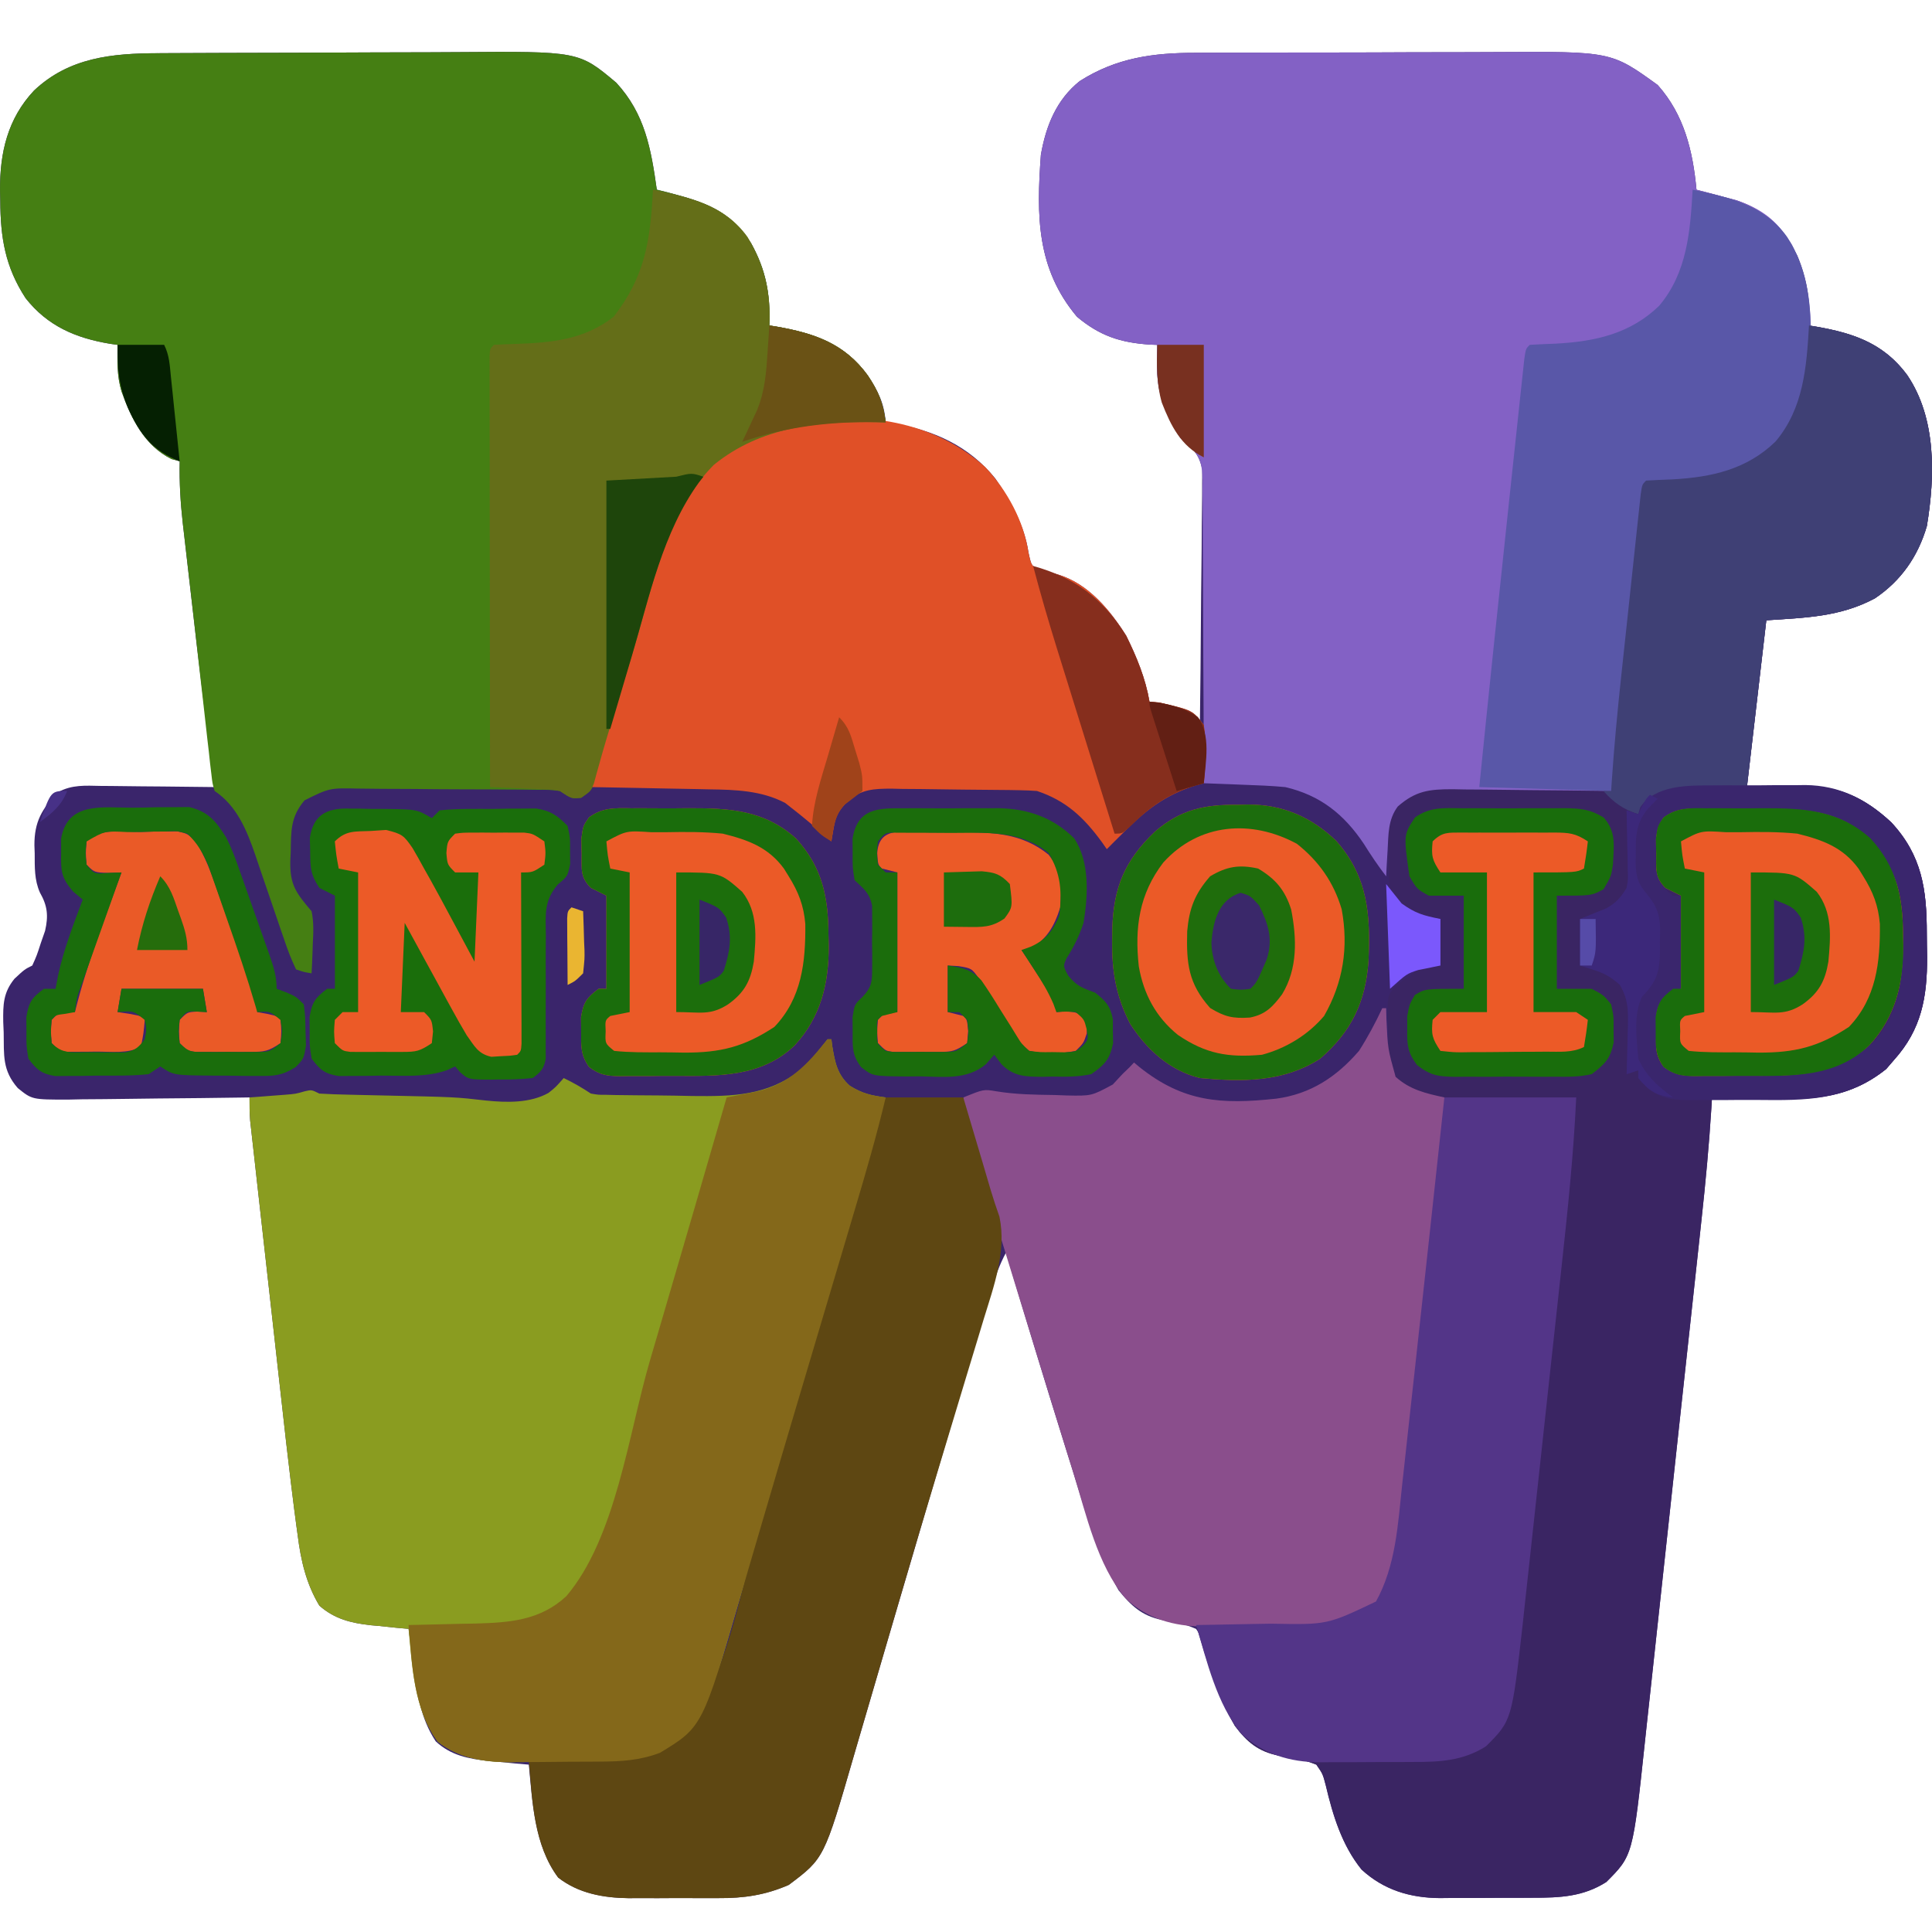 <?xml version="1.0" encoding="UTF-8" standalone="no"?>
<svg
   version="1.1"
   width="108"
   height="108"
   id="svg825"
   xmlns="http://www.w3.org/2000/svg"
   xmlns:svg="http://www.w3.org/2000/svg">
  <defs
     id="defs829" />
  <path
     d="m 8.843,2.974 c 0.226,-10e-4 0.452,-0.003 0.684,-0.004 0.746,-0.004 1.491,-0.007 2.237,-0.009 0.256,-8.8e-4 0.512,-0.002 0.775,-0.003 1.355,-0.005 2.709,-0.008 4.064,-0.01 1.393,-0.002 2.786,-0.01 4.179,-0.018 1.076,-0.006 2.153,-0.007 3.229,-0.008 0.513,-10e-4 1.026,-0.004 1.54,-0.008 6.806,-0.05 6.806,-0.05 8.898,1.709 1.613,1.747 1.946,3.709 2.267,5.98 0.202,0.05 0.403,0.1 0.611,0.152 2.071,0.546 3.47,0.987 4.662,2.844 0.844,1.519 1.078,2.867 1.017,4.595 0.134,0.021 0.268,0.043 0.406,0.064 2.119,0.374 3.789,0.935 5.097,2.73 0.58,0.865 0.923,1.565 1.003,2.627 0.126,0.016 0.253,0.032 0.383,0.049 2.286,0.367 4.268,1.26 5.743,3.083 0.87,1.272 1.628,2.609 1.857,4.147 0.165,0.756 0.165,0.756 0.655,0.95 0.34,0.101 0.682,0.196 1.026,0.284 1.669,0.514 2.885,1.981 3.781,3.415 0.588,1.194 1.075,2.371 1.301,3.687 0.183,0.018 0.367,0.036 0.556,0.054 0.901,0.197 1.473,0.56 2.263,1.03 0.025,-1.904 0.044,-3.808 0.056,-5.712 0.006,-0.884 0.013,-1.768 0.026,-2.652 0.012,-0.853 0.018,-1.707 0.021,-2.56 0.002,-0.325 0.006,-0.651 0.012,-0.976 0.008,-0.456 0.009,-0.912 0.008,-1.369 0.002,-0.26 0.005,-0.519 0.007,-0.787 -0.168,-0.889 -0.544,-1.19 -1.215,-1.774 -0.335,-0.542 -0.335,-0.542 -0.596,-1.084 -0.133,-0.268 -0.133,-0.268 -0.268,-0.542 -0.363,-0.893 -0.465,-1.711 -0.451,-2.67 0.002,-0.171 0.004,-0.343 0.006,-0.519 0.004,-0.192 0.004,-0.192 0.008,-0.389 -0.136,-0.006 -0.273,-0.011 -0.413,-0.017 -1.65,-0.109 -2.801,-0.49 -4.073,-1.555 -2.268,-2.697 -2.268,-5.659 -2.019,-9.054 0.283,-1.616 0.863,-3.074 2.169,-4.12 2.044,-1.302 4.103,-1.583 6.483,-1.581 0.228,-10e-4 0.456,-0.003 0.691,-0.004 0.749,-0.004 1.498,-0.005 2.248,-0.005 0.525,-10e-4 1.05,-0.003 1.574,-0.004 1.099,-0.003 2.197,-0.003 3.296,-0.003 1.401,4e-5 2.802,-0.006 4.203,-0.013 1.084,-0.005 2.167,-0.006 3.251,-0.005 0.516,-5.1e-4 1.032,-0.002 1.549,-0.006 6.418,-0.038 6.418,-0.038 9.016,1.84 1.484,1.662 1.968,3.691 2.169,5.855 0.204,0.053 0.408,0.105 0.618,0.159 0.27,0.073 0.54,0.145 0.818,0.22 0.267,0.07 0.533,0.141 0.808,0.213 1.7,0.59 2.572,1.545 3.393,3.094 0.542,1.314 0.729,2.489 0.651,3.903 0.134,0.021 0.268,0.043 0.406,0.064 2.115,0.373 3.775,0.933 5.089,2.715 1.633,2.418 1.558,5.64 1.094,8.436 -0.492,1.689 -1.441,3.061 -2.913,4.045 -1.945,1.031 -3.841,1.073 -6.061,1.221 -0.358,3.077 -0.716,6.154 -1.084,9.325 1.482,-0.034 1.482,-0.034 2.964,-0.078 2.096,-0.024 3.577,0.625 5.105,2.046 1.717,1.849 1.987,3.756 1.986,6.212 9.5e-4,0.436 0.009,0.872 0.017,1.307 0.007,2.246 -0.306,4.048 -1.846,5.76 -0.146,0.169 -0.291,0.338 -0.441,0.512 -2.031,1.626 -4.038,1.732 -6.525,1.656 -0.313,-0.005 -0.626,-0.01 -0.939,-0.015 -0.758,-0.011 -1.515,-0.032 -2.273,-0.053 -0.011,0.193 -0.023,0.386 -0.034,0.585 -0.131,2.098 -0.327,4.184 -0.555,6.274 -0.037,0.348 -0.075,0.696 -0.112,1.044 -0.101,0.935 -0.202,1.87 -0.304,2.805 -0.064,0.586 -0.127,1.172 -0.191,1.759 -0.222,2.051 -0.445,4.102 -0.669,6.152 -0.207,1.903 -0.413,3.806 -0.618,5.709 -0.177,1.642 -0.355,3.284 -0.534,4.926 -0.107,0.977 -0.213,1.954 -0.317,2.932 -0.099,0.919 -0.199,1.838 -0.3,2.757 -0.037,0.335 -0.073,0.669 -0.108,1.004 -0.683,6.429 -0.683,6.429 -2.166,7.912 -1.299,0.827 -2.602,0.88 -4.099,0.878 -0.186,9.3e-4 -0.373,0.002 -0.564,0.003 -0.392,0.001 -0.784,0.001 -1.176,4.2e-4 -0.596,-6.9e-4 -1.191,0.004 -1.787,0.01 -0.383,4.9e-4 -0.765,6.4e-4 -1.148,4.2e-4 -0.264,0.003 -0.264,0.003 -0.533,0.006 -1.658,-0.013 -3.131,-0.45 -4.373,-1.593 -1.096,-1.352 -1.608,-3.033 -2,-4.7 -0.17,-0.65 -0.17,-0.65 -0.529,-1.166 -0.704,-0.288 -1.361,-0.394 -2.112,-0.507 -1.13,-0.229 -1.758,-0.751 -2.442,-1.661 -0.783,-1.367 -1.28,-2.731 -1.654,-4.256 -0.173,-0.648 -0.173,-0.648 -0.515,-1.166 -0.648,-0.287 -1.245,-0.393 -1.943,-0.507 -1.108,-0.241 -1.696,-0.797 -2.394,-1.661 -1.231,-2.187 -1.92,-4.609 -2.656,-6.994 -0.122,-0.39 -0.244,-0.781 -0.367,-1.171 -1.113,-3.56 -2.197,-7.129 -3.266,-10.702 -0.359,0.668 -0.593,1.329 -0.809,2.055 -0.072,0.242 -0.145,0.483 -0.219,0.732 -0.078,0.264 -0.156,0.529 -0.237,0.801 -0.084,0.283 -0.168,0.565 -0.253,0.848 -0.181,0.609 -0.362,1.218 -0.543,1.827 -0.238,0.804 -0.477,1.607 -0.716,2.41 -1.041,3.494 -2.074,6.989 -3.1,10.487 -0.156,0.53 -0.311,1.06 -0.467,1.59 -0.051,0.173 -0.102,0.346 -0.154,0.524 -0.102,0.346 -0.203,0.691 -0.305,1.037 -0.296,1.008 -0.591,2.017 -0.885,3.026 -0.185,0.633 -0.37,1.265 -0.556,1.897 -0.085,0.291 -0.17,0.582 -0.255,0.873 -1.666,5.754 -1.666,5.754 -3.645,7.238 -1.304,0.568 -2.512,0.748 -3.924,0.737 -0.18,6.2e-4 -0.361,0.001 -0.546,0.002 -0.378,4.4e-4 -0.757,-7.4e-4 -1.135,-0.003 -0.574,-0.003 -1.147,-2e-5 -1.721,0.004 -0.37,-4.3e-4 -0.74,-10e-4 -1.111,-0.003 -0.169,0.001 -0.338,0.003 -0.512,0.004 -1.416,-0.018 -2.801,-0.265 -3.939,-1.151 -1.334,-1.792 -1.437,-4.163 -1.642,-6.313 -0.373,-0.032 -0.373,-0.032 -0.753,-0.064 -0.332,-0.033 -0.664,-0.065 -0.995,-0.098 -0.163,-0.013 -0.326,-0.027 -0.494,-0.041 -1.122,-0.117 -2.116,-0.308 -2.962,-1.098 -0.851,-1.28 -1.06,-2.746 -1.247,-4.242 -0.027,-0.198 -0.054,-0.396 -0.082,-0.6 -0.066,-0.482 -0.129,-0.964 -0.189,-1.446 -0.349,-0.032 -0.349,-0.032 -0.706,-0.064 -0.311,-0.033 -0.623,-0.065 -0.934,-0.098 -0.153,-0.013 -0.306,-0.027 -0.463,-0.041 -1.107,-0.122 -2.036,-0.346 -2.885,-1.098 -0.736,-1.228 -1.034,-2.523 -1.21,-3.927 -0.026,-0.186 -0.051,-0.372 -0.078,-0.564 -0.081,-0.599 -0.156,-1.198 -0.23,-1.798 -0.037,-0.296 -0.037,-0.296 -0.074,-0.598 -0.181,-1.48 -0.347,-2.962 -0.511,-4.444 -0.052,-0.468 -0.105,-0.936 -0.158,-1.405 -0.109,-0.971 -0.217,-1.942 -0.325,-2.913 -0.138,-1.245 -0.278,-2.489 -0.418,-3.733 -0.108,-0.962 -0.216,-1.924 -0.323,-2.886 -0.051,-0.459 -0.103,-0.919 -0.154,-1.378 -0.072,-0.638 -0.142,-1.276 -0.213,-1.914 -0.021,-0.189 -0.043,-0.378 -0.065,-0.572 -0.019,-0.174 -0.038,-0.347 -0.058,-0.526 -0.017,-0.15 -0.034,-0.301 -0.051,-0.455 -0.036,-0.43 -0.035,-0.862 -0.035,-1.294 -0.149,0.002 -0.298,0.005 -0.452,0.007 -1.555,0.024 -3.11,0.04 -4.665,0.052 -0.58,0.005 -1.16,0.013 -1.74,0.022 -0.834,0.013 -1.669,0.019 -2.503,0.024 -0.259,0.006 -0.518,0.011 -0.785,0.017 -2.011,6.8e-4 -2.011,6.8e-4 -2.81,-0.644 -0.872,-1.001 -0.768,-1.83 -0.788,-3.111 -0.008,-0.194 -0.016,-0.388 -0.025,-0.588 -0.013,-0.968 -3.6e-4,-1.64 0.626,-2.411 0.564,-0.525 0.564,-0.525 0.998,-0.742 0.256,-0.569 0.256,-0.569 0.474,-1.247 0.079,-0.227 0.158,-0.454 0.24,-0.688 0.193,-0.841 0.14,-1.395 -0.289,-2.147 -0.313,-0.71 -0.288,-1.418 -0.29,-2.18 -0.008,-0.226 -0.008,-0.226 -0.016,-0.457 -0.007,-1.312 0.417,-2.04 1.311,-2.964 0.777,-0.436 1.542,-0.373 2.409,-0.356 0.273,10e-4 0.273,10e-4 0.551,0.003 0.579,0.004 1.158,0.012 1.737,0.02 0.393,0.003 0.786,0.006 1.179,0.009 0.962,0.007 1.925,0.018 2.887,0.032 -0.016,-0.12 -0.032,-0.24 -0.049,-0.363 -0.437,-3.268 -0.835,-6.54 -1.207,-9.816 -0.087,-0.769 -0.176,-1.538 -0.265,-2.307 -0.056,-0.495 -0.113,-0.991 -0.169,-1.486 -0.026,-0.227 -0.053,-0.454 -0.08,-0.687 -0.134,-1.194 -0.209,-2.354 -0.182,-3.556 -0.228,-0.06 -0.228,-0.06 -0.461,-0.122 -1.513,-0.756 -2.238,-2.245 -2.792,-3.781 -0.265,-0.883 -0.232,-1.685 -0.217,-2.602 -0.134,-0.019 -0.268,-0.037 -0.406,-0.057 -1.931,-0.32 -3.504,-0.987 -4.738,-2.553 -1.146,-1.758 -1.405,-3.388 -1.416,-5.441 -0.004,-0.195 -0.009,-0.39 -0.013,-0.591 C -0.012,8.532 0.429,6.631 1.903,5.062 c 1.961,-1.851 4.364,-2.08 6.94,-2.087 z"
     fill="#3a256b"
     id="path729"
     style="stroke-width:0.217" />
  <path
     d="m 101.123,18.193 c 2.249,0.357 4.093,0.879 5.495,2.779 1.633,2.418 1.558,5.64 1.094,8.436 -0.492,1.689 -1.441,3.061 -2.913,4.045 -1.945,1.031 -3.841,1.073 -6.061,1.221 -0.537,4.616 -0.537,4.616 -1.084,9.325 1.482,-0.034 1.482,-0.034 2.964,-0.078 2.096,-0.024 3.577,0.625 5.105,2.046 1.717,1.849 1.987,3.756 1.986,6.212 9.5e-4,0.436 0.009,0.872 0.017,1.307 0.007,2.246 -0.306,4.048 -1.846,5.76 -0.146,0.169 -0.291,0.338 -0.441,0.512 -2.031,1.626 -4.038,1.732 -6.525,1.656 -0.313,-0.005 -0.626,-0.01 -0.939,-0.015 -0.758,-0.011 -1.515,-0.032 -2.273,-0.053 -0.011,0.193 -0.023,0.386 -0.034,0.585 -0.131,2.098 -0.327,4.184 -0.555,6.274 -0.037,0.348 -0.075,0.696 -0.112,1.044 -0.101,0.935 -0.202,1.87 -0.304,2.805 -0.064,0.586 -0.127,1.172 -0.191,1.759 -0.222,2.051 -0.445,4.102 -0.669,6.152 -0.207,1.903 -0.413,3.806 -0.618,5.709 -0.177,1.642 -0.355,3.284 -0.534,4.926 -0.107,0.977 -0.213,1.954 -0.317,2.932 -0.099,0.919 -0.199,1.838 -0.3,2.757 -0.037,0.335 -0.073,0.669 -0.108,1.004 -0.683,6.429 -0.683,6.429 -2.166,7.912 -1.299,0.827 -2.602,0.88 -4.099,0.878 -0.279,0.001 -0.279,0.001 -0.564,0.003 -0.392,0.001 -0.784,0.001 -1.176,4.2e-4 -0.596,-6.9e-4 -1.191,0.004 -1.787,0.01 -0.383,4.9e-4 -0.765,6.4e-4 -1.148,4.2e-4 -0.176,0.002 -0.352,0.004 -0.533,0.006 -1.658,-0.013 -3.131,-0.45 -4.373,-1.593 -1.096,-1.352 -1.608,-3.033 -2,-4.7 -0.17,-0.65 -0.17,-0.65 -0.529,-1.166 -0.704,-0.288 -1.361,-0.394 -2.112,-0.507 -1.13,-0.229 -1.757,-0.752 -2.442,-1.661 -1.031,-1.778 -1.583,-3.679 -2.169,-5.638 0.33,-0.005 0.33,-0.005 0.666,-0.01 0.823,-0.013 1.647,-0.029 2.47,-0.047 0.355,-0.007 0.71,-0.013 1.064,-0.018 3.126,0.063 3.126,0.063 5.857,-1.24 1.106,-1.999 1.225,-4.301 1.463,-6.53 0.041,-0.367 0.081,-0.733 0.122,-1.1 0.107,-0.966 0.212,-1.932 0.317,-2.899 0.103,-0.953 0.209,-1.906 0.315,-2.859 0.249,-2.255 0.494,-4.511 0.738,-6.766 0.043,-0.393 0.085,-0.786 0.128,-1.179 0.247,-2.281 0.494,-4.563 0.74,-6.845 -0.238,-0.03 -0.476,-0.059 -0.721,-0.09 -0.804,-0.128 -1.234,-0.297 -1.881,-0.778 -0.613,-0.919 -0.53,-1.71 -0.542,-2.792 -0.009,-0.195 -0.018,-0.39 -0.027,-0.59 -0.017,-1.414 -0.017,-1.414 0.425,-1.969 0.354,-0.289 0.354,-0.289 1.011,-0.721 0.072,-0.143 0.143,-0.286 0.217,-0.434 0.429,0 0.859,0 1.301,0 0,-0.859 0,-1.718 0,-2.602 -0.228,-0.018 -0.456,-0.036 -0.691,-0.054 -0.892,-0.176 -1.267,-0.405 -1.911,-1.03 -0.392,-0.785 -0.275,-1.697 -0.285,-2.562 -0.006,-0.196 -0.013,-0.392 -0.019,-0.593 -0.009,-0.917 -0.002,-1.465 0.471,-2.269 0.752,-0.67 1.324,-0.919 2.332,-0.918 0.289,-0.001 0.289,-0.001 0.583,-0.002 0.309,0.002 0.309,0.002 0.625,0.005 0.213,1e-4 0.427,2e-4 0.646,3e-4 0.451,6.6e-4 0.901,0.002 1.352,0.005 0.69,0.004 1.379,0.004 2.069,0.004 0.438,10e-4 0.876,0.002 1.314,0.004 0.206,2.4e-4 0.413,4.9e-4 0.625,7.3e-4 0.193,10e-4 0.385,0.003 0.583,0.004 0.253,10e-4 0.253,10e-4 0.512,0.002 0.47,0.029 0.884,0.117 1.336,0.246 0.018,-0.27 0.018,-0.27 0.035,-0.546 0.133,-1.96 0.317,-3.91 0.527,-5.863 0.033,-0.311 0.066,-0.622 0.1,-0.934 0.069,-0.645 0.138,-1.289 0.208,-1.934 0.089,-0.827 0.177,-1.655 0.265,-2.482 0.068,-0.639 0.136,-1.278 0.205,-1.917 0.033,-0.305 0.065,-0.611 0.098,-0.916 0.045,-0.423 0.091,-0.847 0.137,-1.27 0.026,-0.241 0.052,-0.482 0.078,-0.73 0.082,-0.541 0.082,-0.541 0.299,-0.758 0.492,-0.029 0.985,-0.05 1.477,-0.068 2.181,-0.12 4.148,-0.551 5.762,-2.118 1.563,-1.857 1.735,-4.156 1.869,-6.489 z"
     fill="#3a2563"
     id="path731"
     style="stroke-width:0.217" />
  <path
     d="m 8.843,2.974 c 0.226,-10e-4 0.452,-0.003 0.684,-0.004 0.746,-0.004 1.491,-0.007 2.237,-0.009 0.256,-8.8e-4 0.512,-0.002 0.775,-0.003 1.355,-0.005 2.709,-0.008 4.064,-0.01 1.393,-0.002 2.786,-0.01 4.179,-0.018 1.076,-0.006 2.153,-0.007 3.229,-0.008 0.513,-10e-4 1.026,-0.004 1.54,-0.008 6.806,-0.05 6.806,-0.05 8.898,1.709 1.613,1.747 1.946,3.709 2.267,5.98 0.202,0.05 0.403,0.1 0.611,0.152 2.071,0.546 3.47,0.987 4.662,2.844 0.844,1.519 1.078,2.867 1.017,4.595 0.134,0.021 0.268,0.043 0.406,0.064 2.119,0.374 3.789,0.935 5.097,2.73 0.594,0.885 0.863,1.556 1.003,2.627 -0.168,-0.005 -0.337,-0.01 -0.51,-0.015 -3.294,-0.055 -6.459,0.245 -9.099,2.387 -2.64,2.652 -3.391,6.683 -4.432,10.152 -0.165,0.542 -0.33,1.085 -0.496,1.627 -0.303,0.996 -0.605,1.992 -0.905,2.989 -0.066,0.217 -0.132,0.435 -0.199,0.658 -0.126,0.423 -0.247,0.847 -0.365,1.272 -0.055,0.196 -0.11,0.391 -0.166,0.593 -0.047,0.172 -0.093,0.345 -0.142,0.522 -0.167,0.416 -0.167,0.416 -0.709,0.796 -0.542,0.054 -0.542,0.054 -1.193,-0.38 -0.6,-0.07 -0.6,-0.07 -1.287,-0.066 -0.265,-0.003 -0.53,-0.007 -0.803,-0.011 -0.29,-10e-4 -0.579,-0.003 -0.869,-0.004 -0.297,-0.002 -0.595,-0.004 -0.892,-0.006 -0.624,-0.004 -1.247,-0.005 -1.871,-0.006 -0.797,-10e-4 -1.594,-0.009 -2.391,-0.019 -0.615,-0.006 -1.229,-0.008 -1.843,-0.008 -0.436,-10e-4 -0.872,-0.008 -1.308,-0.014 -1.612,-0.035 -1.612,-0.035 -3.008,0.657 -0.789,0.935 -0.751,1.71 -0.772,2.893 -0.008,0.173 -0.016,0.347 -0.025,0.525 -0.02,1.323 0.325,1.761 1.19,2.782 0.129,0.612 0.104,1.194 0.068,1.816 -0.005,0.16 -0.01,0.319 -0.015,0.484 -0.013,0.39 -0.032,0.78 -0.053,1.17 -0.412,-0.064 -0.412,-0.064 -0.867,-0.217 -0.268,-0.562 -0.471,-1.081 -0.663,-1.668 -0.059,-0.169 -0.118,-0.338 -0.178,-0.512 -0.188,-0.542 -0.372,-1.085 -0.555,-1.629 -0.183,-0.538 -0.366,-1.076 -0.552,-1.613 -0.116,-0.334 -0.229,-0.669 -0.34,-1.004 -0.472,-1.371 -1.031,-2.727 -2.265,-3.55 -0.123,-0.424 -0.123,-0.424 -0.183,-0.952 -0.024,-0.198 -0.048,-0.397 -0.072,-0.601 -0.023,-0.216 -0.046,-0.433 -0.07,-0.656 -0.039,-0.337 -0.039,-0.337 -0.08,-0.68 -0.085,-0.731 -0.165,-1.462 -0.246,-2.194 -0.057,-0.499 -0.114,-0.997 -0.171,-1.495 -0.112,-0.979 -0.223,-1.958 -0.331,-2.938 -0.122,-1.096 -0.248,-2.192 -0.377,-3.288 -0.059,-0.512 -0.119,-1.024 -0.178,-1.536 -0.026,-0.222 -0.052,-0.445 -0.079,-0.674 -0.128,-1.148 -0.19,-2.264 -0.165,-3.419 -0.228,-0.06 -0.228,-0.06 -0.461,-0.122 -1.513,-0.756 -2.238,-2.245 -2.792,-3.781 -0.265,-0.883 -0.232,-1.685 -0.217,-2.602 -0.134,-0.019 -0.268,-0.037 -0.406,-0.057 -1.931,-0.32 -3.504,-0.987 -4.738,-2.553 -1.146,-1.758 -1.405,-3.388 -1.416,-5.441 -0.004,-0.195 -0.009,-0.39 -0.013,-0.591 C -0.012,8.53 0.429,6.629 1.903,5.06 c 1.961,-1.851 4.364,-2.08 6.94,-2.087 z"
     fill="#457f13"
     id="path733"
     style="stroke-width:0.217" />
  <path
     d="m 66.838,2.95 c 0.228,-10e-4 0.456,-0.003 0.691,-0.004 0.749,-0.004 1.498,-0.005 2.248,-0.005 0.525,-10e-4 1.05,-0.003 1.574,-0.004 1.099,-0.003 2.197,-0.003 3.296,-0.003 1.401,4e-5 2.802,-0.006 4.203,-0.013 1.084,-0.005 2.167,-0.006 3.251,-0.005 0.516,-5.1e-4 1.032,-0.002 1.549,-0.006 6.418,-0.038 6.418,-0.038 9.016,1.84 1.484,1.662 1.968,3.691 2.169,5.855 0.204,0.053 0.408,0.105 0.618,0.159 0.27,0.073 0.54,0.145 0.818,0.22 0.267,0.07 0.533,0.141 0.808,0.213 1.198,0.416 2.082,0.971 2.784,2.036 0.101,0.148 0.203,0.296 0.307,0.449 0.809,1.627 1.069,3.223 1.048,5.027 -0.002,0.199 -0.004,0.398 -0.006,0.602 -0.06,2.35 -0.554,4.141 -2.226,5.857 -1.546,1.327 -3.44,1.729 -5.439,1.836 -0.148,0.008 -0.297,0.017 -0.449,0.025 -0.361,0.02 -0.721,0.038 -1.082,0.056 -0.021,0.199 -0.043,0.397 -0.064,0.602 -0.2,1.873 -0.401,3.746 -0.603,5.619 -0.104,0.963 -0.207,1.926 -0.31,2.889 -0.099,0.929 -0.199,1.859 -0.299,2.788 -0.038,0.354 -0.076,0.709 -0.114,1.063 -0.053,0.497 -0.107,0.994 -0.16,1.49 -0.03,0.283 -0.061,0.565 -0.092,0.857 -0.077,0.618 -0.176,1.216 -0.309,1.824 -0.13,-0.002 -0.26,-0.004 -0.395,-0.006 -1.358,-0.019 -2.716,-0.032 -4.074,-0.042 -0.507,-0.004 -1.013,-0.01 -1.519,-0.018 -0.729,-0.011 -1.458,-0.015 -2.187,-0.019 -0.339,-0.007 -0.339,-0.007 -0.684,-0.014 -1.312,-4.1e-4 -2.07,0.089 -3.069,0.966 -0.548,0.737 -0.519,1.543 -0.569,2.44 -0.016,0.274 -0.032,0.548 -0.049,0.83 -0.011,0.209 -0.021,0.418 -0.032,0.634 -0.452,-0.587 -0.855,-1.188 -1.247,-1.816 -1.107,-1.653 -2.433,-2.714 -4.391,-3.172 -0.785,-0.073 -1.569,-0.104 -2.357,-0.131 -0.211,-0.009 -0.423,-0.017 -0.641,-0.026 -0.519,-0.021 -1.038,-0.041 -1.557,-0.059 -3.1e-4,-0.226 -6.2e-4,-0.452 -9.4e-4,-0.684 -0.004,-2.128 -0.013,-4.256 -0.028,-6.385 -0.007,-1.094 -0.013,-2.188 -0.014,-3.282 -9.3e-4,-1.056 -0.007,-2.112 -0.017,-3.168 -0.003,-0.403 -0.004,-0.806 -0.003,-1.208 0.001,-0.564 -0.005,-1.128 -0.012,-1.693 0.002,-0.166 0.004,-0.333 0.006,-0.504 -0.019,-0.87 -0.105,-1.24 -0.679,-1.911 -0.183,-0.153 -0.366,-0.306 -0.554,-0.464 -0.335,-0.542 -0.335,-0.542 -0.596,-1.084 -0.088,-0.179 -0.177,-0.358 -0.268,-0.542 -0.363,-0.893 -0.465,-1.711 -0.451,-2.67 0.002,-0.171 0.004,-0.343 0.006,-0.519 0.003,-0.128 0.005,-0.257 0.008,-0.389 -0.136,-0.006 -0.273,-0.011 -0.413,-0.017 -1.65,-0.109 -2.801,-0.49 -4.073,-1.555 -2.268,-2.697 -2.268,-5.659 -2.019,-9.054 0.283,-1.616 0.863,-3.074 2.169,-4.12 2.044,-1.302 4.103,-1.583 6.483,-1.581 z"
     fill="#8361c5"
     id="path735"
     style="stroke-width:0.217" />
  <path
     d="m 46.259,58.094 c 0.072,0 0.143,0 0.217,0 0.024,0.192 0.024,0.192 0.049,0.389 0.15,0.902 0.278,1.59 0.981,2.213 0.717,0.441 1.186,0.541 2.006,0.651 -0.503,2.118 -1.109,4.202 -1.731,6.287 -0.106,0.358 -0.213,0.717 -0.319,1.075 -0.283,0.954 -0.567,1.909 -0.851,2.863 -0.472,1.586 -0.944,3.173 -1.415,4.76 -0.177,0.596 -0.354,1.191 -0.531,1.787 -0.658,2.214 -1.313,4.429 -1.962,6.646 -0.274,0.934 -0.548,1.869 -0.823,2.803 -0.142,0.486 -0.284,0.972 -0.426,1.459 -2.183,7.51 -2.183,7.51 -4.561,8.956 -1.127,0.426 -2.144,0.485 -3.343,0.491 -0.182,0.001 -0.364,0.002 -0.551,0.004 -0.385,0.002 -0.77,0.003 -1.154,0.004 -0.583,0.002 -1.167,0.009 -1.75,0.016 -0.375,0.001 -0.75,0.003 -1.125,0.003 -0.172,0.003 -0.344,0.005 -0.522,0.008 -1.43,-0.006 -2.817,-0.245 -3.967,-1.14 -1.334,-1.792 -1.437,-4.163 -1.642,-6.313 -0.233,-0.021 -0.466,-0.043 -0.706,-0.064 -0.311,-0.033 -0.623,-0.065 -0.934,-0.098 -0.153,-0.013 -0.306,-0.027 -0.463,-0.041 -1.107,-0.122 -2.036,-0.346 -2.885,-1.098 -0.736,-1.228 -1.034,-2.523 -1.21,-3.927 -0.026,-0.186 -0.051,-0.372 -0.078,-0.564 -0.081,-0.599 -0.156,-1.198 -0.23,-1.798 -0.024,-0.197 -0.049,-0.395 -0.074,-0.598 -0.181,-1.48 -0.347,-2.962 -0.511,-4.444 -0.052,-0.468 -0.105,-0.936 -0.158,-1.405 -0.109,-0.971 -0.217,-1.942 -0.325,-2.913 -0.138,-1.245 -0.278,-2.489 -0.418,-3.733 -0.108,-0.962 -0.216,-1.924 -0.323,-2.886 -0.051,-0.459 -0.103,-0.919 -0.154,-1.378 -0.072,-0.638 -0.142,-1.276 -0.213,-1.914 -0.021,-0.189 -0.043,-0.378 -0.065,-0.572 -0.019,-0.174 -0.038,-0.347 -0.058,-0.526 -0.017,-0.15 -0.034,-0.301 -0.051,-0.455 -0.036,-0.43 -0.035,-0.862 -0.035,-1.294 0.178,-0.013 0.356,-0.026 0.539,-0.04 0.351,-0.027 0.351,-0.027 0.708,-0.055 0.231,-0.018 0.463,-0.035 0.701,-0.053 0.632,-0.05 0.632,-0.05 1.145,-0.198 0.376,-0.087 0.376,-0.087 0.81,0.13 0.544,0.031 1.082,0.051 1.626,0.061 0.163,0.004 0.325,0.008 0.493,0.012 0.522,0.013 1.045,0.024 1.567,0.035 3.923,0.085 3.923,0.085 5.641,0.282 1.147,0.116 2.463,0.149 3.487,-0.43 0.398,-0.319 0.398,-0.319 0.847,-0.828 0.541,0.261 1.015,0.532 1.518,0.867 0.414,0.071 0.414,0.071 0.869,0.07 0.261,0.006 0.261,0.006 0.527,0.013 0.188,0.002 0.375,0.004 0.569,0.006 0.195,0.002 0.39,0.005 0.591,0.007 0.414,0.004 0.828,0.007 1.242,0.009 0.626,0.004 1.251,0.018 1.876,0.031 2.277,0.026 4.15,-0.009 6.037,-1.437 0.457,-0.449 0.866,-0.894 1.256,-1.401 0.13,-0.165 0.13,-0.165 0.262,-0.334 z"
     fill="#8a9c20"
     id="path737"
     style="stroke-width:0.217" />
  <path
     d="m 77.269,56.359 c 0.072,0 0.143,0 0.217,0 0.006,0.204 0.011,0.408 0.017,0.618 0.074,1.644 0.074,1.644 0.512,3.217 0.804,0.726 1.681,0.925 2.724,1.152 0.022,1.397 -0.056,2.748 -0.209,4.136 -0.022,0.209 -0.044,0.418 -0.067,0.633 -0.073,0.686 -0.148,1.372 -0.223,2.058 -0.052,0.481 -0.104,0.962 -0.156,1.443 -0.109,1.007 -0.219,2.014 -0.329,3.02 -0.14,1.283 -0.278,2.566 -0.415,3.849 -0.107,0.993 -0.215,1.987 -0.323,2.98 -0.051,0.473 -0.102,0.945 -0.153,1.418 -0.819,7.662 -0.819,7.662 -2.3,9.143 -1.299,0.827 -2.602,0.88 -4.099,0.878 -0.186,9.3e-4 -0.373,0.002 -0.564,0.003 -0.392,0.001 -0.784,0.001 -1.176,4.1e-4 -0.596,-6.8e-4 -1.191,0.004 -1.787,0.01 -0.383,4.9e-4 -0.765,6.5e-4 -1.148,4.2e-4 -0.176,0.002 -0.352,0.004 -0.533,0.006 -1.634,-0.013 -3.142,-0.428 -4.349,-1.583 -1.569,-1.852 -2.186,-4.675 -2.892,-6.959 -0.116,-0.371 -0.232,-0.741 -0.348,-1.112 -0.342,-1.097 -0.681,-2.195 -1.019,-3.294 -0.174,-0.567 -0.349,-1.133 -0.524,-1.7 -0.675,-2.189 -1.348,-4.378 -2.018,-6.569 -0.157,-0.513 -0.315,-1.026 -0.472,-1.539 -0.251,-0.816 -0.5,-1.632 -0.748,-2.448 -0.093,-0.305 -0.186,-0.609 -0.28,-0.914 -0.129,-0.42 -0.257,-0.841 -0.384,-1.261 -0.072,-0.237 -0.145,-0.474 -0.219,-0.718 -0.154,-0.613 -0.154,-0.613 -0.154,-1.48 1.139,-0.461 1.139,-0.461 1.842,-0.343 1.085,0.18 2.157,0.192 3.255,0.208 0.332,0.012 0.332,0.012 0.67,0.025 1.397,0.03 1.397,0.03 2.59,-0.612 0.177,-0.191 0.353,-0.381 0.535,-0.578 0.134,-0.13 0.268,-0.259 0.407,-0.393 0.081,-0.085 0.161,-0.17 0.244,-0.258 0.1,0.084 0.2,0.168 0.303,0.254 2.465,1.968 4.583,2.095 7.648,1.766 1.926,-0.261 3.363,-1.21 4.626,-2.671 0.492,-0.77 0.913,-1.558 1.301,-2.385 z"
     fill="#8a4e8c"
     id="path739"
     style="stroke-width:0.217" />
  <path
     d="m 55.078,26.112 c 1.208,1.28 2.162,3.037 2.416,4.78 0.165,0.756 0.165,0.756 0.655,0.95 0.34,0.101 0.682,0.196 1.026,0.284 1.669,0.514 2.885,1.981 3.781,3.415 0.588,1.194 1.075,2.371 1.301,3.687 0.179,0.013 0.358,0.027 0.542,0.041 1.868,0.434 1.868,0.434 2.494,1.26 0.153,1.103 0.1,2.147 0,3.253 -0.147,0.04 -0.294,0.08 -0.446,0.121 -1.743,0.543 -2.837,1.41 -4.108,2.698 -0.164,0.163 -0.327,0.327 -0.496,0.495 -0.123,0.123 -0.245,0.246 -0.372,0.373 -0.089,-0.128 -0.179,-0.257 -0.271,-0.389 -1.008,-1.379 -1.995,-2.318 -3.632,-2.864 -0.316,-0.024 -0.632,-0.037 -0.949,-0.042 -0.191,-0.003 -0.382,-0.007 -0.579,-0.011 -0.873,-0.01 -1.746,-0.018 -2.619,-0.024 -0.46,-0.004 -0.92,-0.01 -1.38,-0.018 -0.664,-0.012 -1.328,-0.017 -1.993,-0.02 -0.205,-0.005 -0.409,-0.01 -0.62,-0.015 -0.963,0.003 -1.627,0.029 -2.395,0.647 -0.498,0.536 -0.703,0.795 -0.823,1.501 -0.045,0.264 -0.089,0.528 -0.136,0.8 -0.092,-0.081 -0.184,-0.163 -0.279,-0.247 -0.649,-0.566 -1.303,-1.125 -1.985,-1.651 -0.107,-0.084 -0.214,-0.168 -0.324,-0.254 -1.329,-0.693 -2.785,-0.737 -4.25,-0.757 -0.19,-0.004 -0.38,-0.008 -0.576,-0.013 -0.601,-0.013 -1.202,-0.023 -1.803,-0.033 -0.41,-0.008 -0.82,-0.017 -1.23,-0.025 -1,-0.021 -1.999,-0.039 -2.999,-0.056 0.424,-1.755 0.896,-3.489 1.42,-5.216 0.072,-0.239 0.145,-0.479 0.22,-0.725 0.153,-0.503 0.306,-1.005 0.459,-1.508 0.155,-0.508 0.308,-1.016 0.46,-1.525 2.474,-8.266 2.474,-8.266 5.442,-10.053 1.212,-0.637 2.362,-1.114 3.709,-1.357 0.14,-0.026 0.281,-0.052 0.425,-0.08 3.499,-0.533 7.256,0.163 9.913,2.578 z"
     fill="#e05027"
     id="path741"
     style="stroke-width:0.217" />
  <path
     d="m 49.511,61.347 c 1.431,0 2.862,0 4.337,0 0.28,0.944 0.56,1.888 0.84,2.833 0.119,0.4 0.119,0.4 0.24,0.808 0.153,0.516 0.305,1.032 0.456,1.549 0.149,0.497 0.313,0.989 0.486,1.478 0.405,1.94 -0.313,3.881 -0.879,5.723 -0.085,0.281 -0.169,0.561 -0.254,0.842 -0.228,0.758 -0.459,1.516 -0.69,2.273 -0.243,0.799 -0.484,1.598 -0.725,2.398 -0.073,0.244 -0.073,0.244 -0.149,0.493 -0.1,0.333 -0.201,0.666 -0.301,0.998 -0.154,0.51 -0.308,1.02 -0.462,1.53 -0.695,2.299 -1.378,4.601 -2.053,6.906 -0.155,0.531 -0.311,1.061 -0.467,1.592 -0.601,2.048 -0.601,2.048 -1.2,4.098 -0.232,0.797 -0.466,1.594 -0.7,2.391 -0.085,0.291 -0.17,0.582 -0.255,0.873 -1.666,5.754 -1.666,5.754 -3.645,7.238 -1.304,0.568 -2.512,0.748 -3.924,0.737 -0.18,6.2e-4 -0.361,10e-4 -0.546,0.002 -0.378,4.4e-4 -0.757,-7.4e-4 -1.135,-0.003 -0.574,-0.003 -1.147,-2e-5 -1.721,0.004 -0.37,-4.3e-4 -0.74,-0.001 -1.111,-0.003 -0.169,10e-4 -0.338,0.003 -0.512,0.004 -1.416,-0.018 -2.802,-0.265 -3.939,-1.152 -1.38,-1.85 -1.444,-4.311 -1.642,-6.529 0.252,-0.005 0.252,-0.005 0.51,-0.01 0.77,-0.016 1.539,-0.037 2.309,-0.058 0.265,-0.005 0.529,-0.01 0.802,-0.015 1.864,-0.055 3.532,-0.193 4.974,-1.522 2.698,-3.169 3.388,-8.763 4.535,-12.695 0.235,-0.804 0.471,-1.608 0.706,-2.412 0.048,-0.163 0.096,-0.326 0.145,-0.494 0.097,-0.332 0.195,-0.664 0.292,-0.997 0.148,-0.504 0.295,-1.008 0.443,-1.512 0.974,-3.324 1.955,-6.645 2.94,-9.965 0.183,-0.615 0.365,-1.231 0.547,-1.847 0.253,-0.854 0.506,-1.709 0.76,-2.563 0.075,-0.255 0.15,-0.509 0.228,-0.771 0.069,-0.231 0.137,-0.462 0.208,-0.699 0.06,-0.201 0.119,-0.402 0.181,-0.609 0.153,-0.48 0.153,-0.48 0.37,-0.914 z"
     fill="#5e4712"
     id="path743"
     style="stroke-width:0.217" />
  <path
     d="m 46.259,58.094 c 0.072,0 0.143,0 0.217,0 0.024,0.192 0.024,0.192 0.049,0.389 0.15,0.902 0.278,1.59 0.981,2.213 0.717,0.441 1.186,0.541 2.006,0.651 -0.503,2.118 -1.109,4.202 -1.731,6.287 -0.106,0.358 -0.213,0.717 -0.319,1.075 -0.283,0.954 -0.567,1.909 -0.851,2.863 -0.472,1.586 -0.944,3.173 -1.415,4.76 -0.177,0.596 -0.354,1.191 -0.531,1.787 -0.658,2.214 -1.313,4.429 -1.962,6.646 -0.274,0.934 -0.548,1.869 -0.823,2.803 -0.142,0.486 -0.284,0.972 -0.426,1.459 -2.183,7.51 -2.183,7.51 -4.561,8.956 -1.127,0.426 -2.144,0.485 -3.343,0.491 -0.182,0.001 -0.364,0.002 -0.551,0.004 -0.385,0.002 -0.77,0.003 -1.154,0.004 -0.583,0.002 -1.167,0.009 -1.75,0.016 -0.375,0.001 -0.75,0.003 -1.125,0.003 -0.172,0.003 -0.344,0.005 -0.522,0.008 -1.43,-0.006 -2.817,-0.244 -3.967,-1.141 -1.38,-1.85 -1.444,-4.311 -1.642,-6.529 0.262,-0.005 0.262,-0.005 0.53,-0.01 0.799,-0.016 1.598,-0.037 2.398,-0.058 0.275,-0.005 0.55,-0.01 0.834,-0.015 1.893,-0.054 3.586,-0.171 5.051,-1.522 2.774,-3.259 3.484,-9.08 4.667,-13.131 0.233,-0.798 0.467,-1.595 0.701,-2.392 1.208,-4.119 2.407,-8.241 3.601,-12.365 0.15,-0.029 0.299,-0.058 0.454,-0.087 0.196,-0.038 0.392,-0.077 0.594,-0.116 0.194,-0.038 0.389,-0.075 0.589,-0.114 1.632,-0.357 2.698,-1.318 3.717,-2.594 0.094,-0.113 0.188,-0.225 0.285,-0.341 z"
     fill="#84681a"
     id="path745"
     style="stroke-width:0.217" />
  <path
     d="m 80.739,61.347 c 2.433,0 4.866,0 7.373,0 -0.148,3.203 -0.482,6.378 -0.83,9.565 -0.066,0.604 -0.132,1.208 -0.197,1.812 -0.155,1.427 -0.311,2.853 -0.467,4.28 -0.16,1.462 -0.319,2.924 -0.476,4.387 -0.136,1.266 -0.274,2.531 -0.413,3.797 -0.082,0.751 -0.164,1.503 -0.245,2.255 -0.09,0.838 -0.183,1.677 -0.275,2.515 -0.026,0.243 -0.051,0.486 -0.078,0.736 -0.616,5.479 -0.616,5.479 -2.06,6.923 -1.299,0.827 -2.602,0.88 -4.099,0.878 -0.186,9.3e-4 -0.373,0.002 -0.564,0.003 -0.392,0.001 -0.784,0.001 -1.176,4.1e-4 -0.596,-6.9e-4 -1.191,0.004 -1.787,0.01 -0.383,4.9e-4 -0.765,6.5e-4 -1.148,4.2e-4 -0.176,0.002 -0.352,0.004 -0.533,0.006 -1.658,-0.013 -3.133,-0.449 -4.373,-1.594 -1.387,-1.707 -1.912,-4.017 -2.529,-6.081 0.33,-0.005 0.33,-0.005 0.666,-0.01 0.823,-0.013 1.647,-0.029 2.47,-0.047 0.355,-0.007 0.71,-0.013 1.064,-0.018 3.126,0.063 3.126,0.063 5.857,-1.24 1.106,-1.999 1.225,-4.301 1.463,-6.53 0.041,-0.367 0.081,-0.733 0.122,-1.1 0.107,-0.966 0.212,-1.932 0.317,-2.899 0.103,-0.953 0.209,-1.906 0.315,-2.859 0.249,-2.255 0.494,-4.511 0.738,-6.766 0.043,-0.393 0.085,-0.786 0.128,-1.179 0.247,-2.281 0.494,-4.563 0.74,-6.845 z"
     fill="#533588"
     id="path747"
     style="stroke-width:0.217" />
  <path
     d="m 36.5,10.603 c 2.069,0.431 3.996,0.851 5.286,2.643 0.944,1.579 1.321,3.119 1.22,4.947 0.134,0.021 0.268,0.043 0.406,0.064 2.119,0.374 3.789,0.935 5.097,2.73 0.594,0.885 0.863,1.556 1.003,2.627 -0.252,-0.008 -0.252,-0.008 -0.51,-0.015 -3.294,-0.055 -6.459,0.245 -9.099,2.387 -2.64,2.652 -3.391,6.683 -4.432,10.152 -0.165,0.542 -0.33,1.085 -0.496,1.627 -0.303,0.996 -0.605,1.992 -0.905,2.989 -0.066,0.217 -0.132,0.435 -0.199,0.658 -0.126,0.423 -0.247,0.847 -0.365,1.272 -0.055,0.196 -0.11,0.391 -0.166,0.593 -0.047,0.172 -0.093,0.345 -0.142,0.522 -0.167,0.416 -0.167,0.416 -0.709,0.796 -0.542,0.054 -0.542,0.054 -1.193,-0.38 -0.439,-0.079 -0.439,-0.079 -0.917,-0.09 -0.261,-0.013 -0.261,-0.013 -0.527,-0.025 -0.181,-0.007 -0.361,-0.013 -0.548,-0.02 -0.275,-0.013 -0.275,-0.013 -0.555,-0.025 -0.452,-0.02 -0.904,-0.038 -1.356,-0.056 -0.005,-3.191 -0.009,-6.383 -0.011,-9.574 -0.001,-1.482 -0.003,-2.963 -0.005,-4.445 -0.002,-1.429 -0.004,-2.857 -0.004,-4.286 -4e-4,-0.546 -0.001,-1.093 -0.002,-1.639 -0.002,-0.762 -0.002,-1.525 -0.002,-2.287 -7.8e-4,-0.228 -0.002,-0.457 -0.002,-0.692 4.5e-4,-0.31 4.5e-4,-0.31 9e-4,-0.626 -2e-4,-0.181 -4e-4,-0.361 -6e-4,-0.547 0.027,-0.409 0.027,-0.409 0.244,-0.626 0.403,-0.021 0.806,-0.04 1.209,-0.052 2.013,-0.064 3.846,-0.237 5.486,-1.52 1.768,-2.288 2.043,-4.245 2.196,-7.102 z"
     fill="#646e18"
     id="path749"
     style="stroke-width:0.217" />
  <path
     d="m 94.617,10.603 c 2.069,0.431 3.996,0.851 5.286,2.643 1.076,1.646 1.337,3.536 1.315,5.462 -0.002,0.199 -0.004,0.398 -0.006,0.602 -0.06,2.35 -0.554,4.141 -2.226,5.857 -1.546,1.327 -3.44,1.729 -5.439,1.836 -0.148,0.008 -0.297,0.017 -0.449,0.025 -0.361,0.02 -0.721,0.038 -1.082,0.056 -0.021,0.199 -0.043,0.397 -0.064,0.602 -0.2,1.873 -0.401,3.746 -0.603,5.619 -0.104,0.963 -0.207,1.926 -0.31,2.889 -0.099,0.929 -0.199,1.859 -0.299,2.788 -0.038,0.354 -0.076,0.709 -0.114,1.063 -0.053,0.497 -0.107,0.994 -0.16,1.49 -0.03,0.283 -0.061,0.565 -0.092,0.857 -0.076,0.612 -0.188,1.219 -0.309,1.824 -3.65,-0.107 -3.65,-0.107 -7.373,-0.217 0.534,-5.298 1.09,-10.593 1.657,-15.888 0.079,-0.741 0.158,-1.482 0.237,-2.223 0.094,-0.886 0.189,-1.773 0.285,-2.659 0.036,-0.333 0.071,-0.665 0.106,-0.998 0.048,-0.458 0.098,-0.916 0.148,-1.374 0.028,-0.259 0.055,-0.518 0.084,-0.785 0.086,-0.578 0.086,-0.578 0.303,-0.795 0.492,-0.029 0.985,-0.05 1.477,-0.068 2.181,-0.12 4.148,-0.551 5.762,-2.118 1.563,-1.857 1.735,-4.156 1.869,-6.489 z"
     fill="#5957a8"
     id="path751"
     style="stroke-width:0.217" />
  <path
     d="m 101.123,18.193 c 2.249,0.357 4.093,0.879 5.495,2.779 1.633,2.418 1.558,5.64 1.094,8.436 -0.492,1.689 -1.441,3.061 -2.913,4.045 -1.945,1.031 -3.841,1.073 -6.061,1.221 -0.358,3.077 -0.716,6.154 -1.084,9.325 -1.288,0.072 -2.576,0.143 -3.903,0.217 -1.686,0.439 -1.686,0.439 -2.169,1.301 -0.854,-0.285 -1.35,-0.633 -1.952,-1.301 0.143,0 0.286,0 0.434,0 0.012,-0.18 0.023,-0.36 0.035,-0.546 0.133,-1.96 0.317,-3.91 0.527,-5.863 0.033,-0.311 0.066,-0.622 0.1,-0.934 0.069,-0.645 0.138,-1.289 0.208,-1.934 0.089,-0.827 0.177,-1.655 0.265,-2.482 0.068,-0.639 0.136,-1.278 0.205,-1.917 0.033,-0.305 0.065,-0.611 0.098,-0.916 0.045,-0.423 0.091,-0.847 0.137,-1.27 0.026,-0.241 0.052,-0.482 0.078,-0.73 0.082,-0.541 0.082,-0.541 0.299,-0.758 0.492,-0.029 0.985,-0.05 1.477,-0.068 2.181,-0.12 4.148,-0.551 5.762,-2.118 1.563,-1.857 1.735,-4.156 1.869,-6.489 z"
     fill="#3f4075"
     id="path753"
     style="stroke-width:0.217" />
  <path
     d="m 19.429,45.2 c 0.218,8.3e-4 0.437,0.002 0.662,0.003 0.34,0.008 0.34,0.008 0.687,0.016 0.227,2.8e-4 0.453,5.6e-4 0.687,8.5e-4 1.833,0.021 1.833,0.021 2.674,0.514 0.143,-0.143 0.286,-0.286 0.434,-0.434 0.994,-0.106 1.996,-0.08 2.995,-0.081 0.418,-0.008 0.418,-0.008 0.844,-0.016 0.268,-8.4e-4 0.537,-0.002 0.814,-0.003 0.246,-0.002 0.492,-0.004 0.745,-0.005 0.82,0.128 1.179,0.386 1.758,0.973 0.144,0.663 0.144,0.663 0.136,1.396 0.004,0.362 0.004,0.362 0.008,0.731 -0.144,0.692 -0.144,0.692 -0.687,1.142 -0.776,0.91 -0.688,1.645 -0.672,2.805 -0.002,0.209 -0.003,0.417 -0.005,0.632 -0.005,0.665 -0.003,1.33 1.8e-4,1.995 8.4e-4,0.667 10e-5,1.333 -0.004,2 -0.003,0.414 -0.002,0.829 0.002,1.243 -0.001,0.281 -0.001,0.281 -0.002,0.568 8.6e-4,0.165 0.002,0.33 0.003,0.499 -0.103,0.561 -0.272,0.75 -0.73,1.084 -0.634,0.065 -1.211,0.091 -1.843,0.081 -0.167,0.003 -0.335,0.005 -0.507,0.008 -1.242,-0.006 -1.242,-0.006 -1.714,-0.42 -0.135,-0.158 -0.135,-0.158 -0.272,-0.32 -0.15,0.07 -0.3,0.14 -0.454,0.212 -1.182,0.415 -2.439,0.301 -3.679,0.303 -0.277,0.005 -0.555,0.011 -0.841,0.016 -0.399,10e-4 -0.399,10e-4 -0.807,0.003 -0.243,0.002 -0.486,0.004 -0.736,0.005 -0.782,-0.129 -1.035,-0.346 -1.506,-0.973 -0.115,-0.718 -0.115,-0.718 -0.108,-1.518 -0.002,-0.264 -0.004,-0.528 -0.007,-0.8 0.133,-0.827 0.319,-1.091 0.983,-1.586 0.143,0 0.286,0 0.434,0 0,-1.717 0,-3.435 0,-5.205 -0.286,-0.143 -0.573,-0.286 -0.867,-0.434 -0.511,-0.766 -0.505,-1.138 -0.515,-2.047 -0.006,-0.246 -0.012,-0.491 -0.019,-0.745 0.185,-1.257 0.9,-1.657 2.113,-1.646 z"
     fill="#1a6e0b"
     id="path755"
     style="stroke-width:0.217" />
  <path
     d="m 69.218,44.988 c 0.275,-0.007 0.275,-0.007 0.557,-0.013 1.932,10e-4 3.528,0.694 4.922,2.032 1.779,2.032 1.916,4.118 1.802,6.713 -0.164,2.296 -0.948,3.936 -2.699,5.459 -2.067,1.33 -4.345,1.3 -6.723,1.084 -1.691,-0.415 -2.97,-1.591 -3.903,-3.036 -0.788,-1.536 -1.023,-2.92 -1.003,-4.635 0.002,-0.219 0.004,-0.438 0.006,-0.664 0.072,-2.32 0.688,-3.819 2.393,-5.449 1.459,-1.25 2.787,-1.506 4.649,-1.491 z"
     fill="#eb5a27"
     id="path757"
     style="stroke-width:0.217" />
  <path
     d="m 95.297,45.184 c 0.172,-8.3e-4 0.343,-0.002 0.52,-0.003 0.363,-5.9e-4 0.727,10e-4 1.09,0.005 0.55,0.005 1.099,6e-5 1.649,-0.006 2.286,-0.004 4.23,0.095 6.009,1.691 1.47,1.609 1.804,3.27 1.816,5.381 0.004,0.196 0.009,0.392 0.014,0.594 0.012,2.123 -0.437,3.997 -1.903,5.592 -1.87,1.795 -4.293,1.717 -6.728,1.704 -0.521,-0.002 -1.042,0.004 -1.563,0.011 -0.333,3.5e-4 -0.666,2.3e-4 -1,-4.2e-4 -0.155,0.002 -0.309,0.005 -0.469,0.007 -0.734,-0.01 -1.135,-0.067 -1.731,-0.51 -0.478,-0.67 -0.452,-1.174 -0.445,-1.99 -0.002,-0.264 -0.004,-0.528 -0.007,-0.8 0.133,-0.827 0.319,-1.091 0.983,-1.586 0.143,0 0.286,0 0.434,0 0,-1.717 0,-3.435 0,-5.205 -0.286,-0.143 -0.573,-0.286 -0.867,-0.434 -0.618,-0.618 -0.506,-1.064 -0.515,-1.925 -0.006,-0.268 -0.012,-0.536 -0.019,-0.812 0.1,-0.734 0.1,-0.734 0.43,-1.206 0.743,-0.546 1.414,-0.52 2.301,-0.51 z"
     fill="#eb5a27"
     id="path759"
     style="stroke-width:0.217" />
  <path
     d="m 35.228,45.184 c 0.172,-8.3e-4 0.343,-0.002 0.52,-0.003 0.363,-5.9e-4 0.727,10e-4 1.09,0.005 0.55,0.005 1.099,6e-5 1.649,-0.006 2.286,-0.004 4.23,0.095 6.009,1.691 1.47,1.609 1.804,3.27 1.816,5.381 0.004,0.196 0.009,0.392 0.014,0.594 0.012,2.123 -0.437,3.997 -1.903,5.592 -1.87,1.795 -4.293,1.717 -6.728,1.704 -0.521,-0.002 -1.042,0.004 -1.563,0.011 -0.333,3.5e-4 -0.666,2.3e-4 -1,-4.2e-4 -0.155,0.002 -0.309,0.005 -0.469,0.007 -0.735,-0.01 -1.135,-0.067 -1.731,-0.51 -0.478,-0.67 -0.452,-1.174 -0.445,-1.99 -0.002,-0.264 -0.004,-0.528 -0.007,-0.8 0.133,-0.827 0.319,-1.091 0.983,-1.586 0.143,0 0.286,0 0.434,0 0,-1.717 0,-3.435 0,-5.205 -0.286,-0.143 -0.573,-0.286 -0.867,-0.434 -0.618,-0.618 -0.506,-1.064 -0.515,-1.925 -0.006,-0.268 -0.012,-0.536 -0.019,-0.812 0.1,-0.734 0.1,-0.734 0.43,-1.206 0.743,-0.546 1.414,-0.52 2.301,-0.51 z"
     fill="#eb5a27"
     id="path761"
     style="stroke-width:0.217" />
  <path
     d="m 81.741,45.184 c 0.305,-10e-4 0.305,-10e-4 0.616,-0.003 0.429,-5.9e-4 0.859,10e-4 1.288,0.005 0.656,0.005 1.311,4e-5 1.967,-0.006 0.417,5.7e-4 0.835,0.002 1.252,0.003 0.196,-0.002 0.391,-0.004 0.593,-0.005 0.901,0.013 1.401,0.048 2.188,0.52 0.716,0.799 0.566,1.594 0.521,2.618 -0.102,0.669 -0.102,0.669 -0.523,1.388 -0.664,0.366 -0.664,0.366 -2.616,0.366 0,1.717 0,3.435 0,5.205 0.644,0 1.288,0 1.952,0 0.656,0.346 0.656,0.346 1.084,0.867 0.144,0.663 0.144,0.663 0.136,1.396 0.003,0.241 0.006,0.482 0.008,0.731 -0.193,0.926 -0.479,1.201 -1.228,1.776 -0.687,0.158 -1.357,0.152 -2.06,0.144 -0.198,10e-4 -0.396,0.002 -0.6,0.003 -0.418,7.3e-4 -0.836,-0.001 -1.253,-0.006 -0.638,-0.006 -1.276,-5e-5 -1.914,0.007 -0.407,-7.2e-4 -0.813,-0.002 -1.22,-0.004 -0.285,0.003 -0.285,0.003 -0.576,0.007 -0.958,-0.018 -1.364,-0.059 -2.146,-0.659 -0.523,-0.715 -0.561,-1.121 -0.544,-2 -4.2e-4,-0.363 -4.2e-4,-0.363 -8.5e-4,-0.733 0.123,-0.663 0.123,-0.663 0.429,-1.184 0.562,-0.346 0.562,-0.346 2.73,-0.346 0,-1.717 0,-3.435 0,-5.205 -0.644,0 -1.288,0 -1.952,0 -0.664,-0.366 -0.664,-0.366 -1.084,-1.084 -0.329,-2.323 -0.329,-2.323 0.311,-3.287 0.844,-0.606 1.628,-0.524 2.643,-0.515 z"
     fill="#196d0c"
     id="path763"
     style="stroke-width:0.217" />
  <path
     d="m 51.767,46.531 c 0.223,7.1e-4 0.223,7.1e-4 0.45,0.001 0.446,6.8e-4 0.892,-0.004 1.338,-0.01 1.899,-9.3e-4 3.55,0.026 5.065,1.258 0.741,0.949 0.732,1.747 0.651,2.941 -0.359,1.116 -0.741,1.749 -1.735,2.385 -0.143,0 -0.286,0 -0.434,0 0.141,0.214 0.282,0.428 0.427,0.649 0.183,0.281 0.366,0.561 0.549,0.842 0.093,0.141 0.186,0.282 0.282,0.428 0.694,1.068 0.694,1.068 0.694,1.551 0.165,-0.013 0.331,-0.027 0.501,-0.041 0.583,0.041 0.583,0.041 0.989,0.298 0.244,0.393 0.244,0.393 0.203,0.949 -0.176,0.529 -0.176,0.529 -0.61,0.962 -0.894,0.178 -1.709,0.183 -2.602,0 -0.692,-0.533 -1.079,-1.205 -1.518,-1.952 -0.29,-0.472 -0.584,-0.942 -0.881,-1.41 -0.132,-0.221 -0.264,-0.443 -0.401,-0.671 -0.421,-0.584 -0.421,-0.584 -1.157,-0.705 -0.197,-0.011 -0.394,-0.022 -0.597,-0.034 0,0.859 0,1.718 0,2.602 0.286,0.072 0.573,0.143 0.867,0.217 0.217,0.217 0.217,0.217 0.271,0.854 -0.027,0.329 -0.027,0.329 -0.054,0.664 -0.663,0.442 -0.805,0.489 -1.553,0.491 -0.172,5.6e-4 -0.344,0.001 -0.521,0.002 -0.179,-0.002 -0.358,-0.003 -0.542,-0.005 -0.18,0.002 -0.359,0.003 -0.544,0.005 -0.172,-5.6e-4 -0.344,-10e-4 -0.521,-0.002 -0.157,-4.9e-4 -0.314,-9.8e-4 -0.476,-10e-4 -0.397,-0.056 -0.397,-0.056 -0.831,-0.49 -0.054,-0.651 -0.054,-0.651 0,-1.301 0.143,-0.143 0.286,-0.286 0.434,-0.434 0.215,0 0.429,0 0.651,0 0,-2.576 0,-5.152 0,-7.807 -0.286,-0.072 -0.573,-0.143 -0.867,-0.217 -0.217,-0.217 -0.217,-0.217 -0.258,-0.854 0.096,-1.56 1.508,-1.161 2.73,-1.168 z"
     fill="#eb5a27"
     id="path765"
     style="stroke-width:0.217" />
  <path
     d="m 95.748,43.904 c 0.278,-0.002 0.278,-0.002 0.562,-0.003 0.39,-10e-4 0.78,-10e-4 1.169,7.4e-4 0.592,0.002 1.183,-0.004 1.774,-0.011 0.381,-3.5e-4 0.762,-2.2e-4 1.143,4.3e-4 0.174,-0.002 0.348,-0.005 0.528,-0.007 1.915,0.023 3.411,0.793 4.798,2.083 1.717,1.849 1.987,3.756 1.986,6.212 9.5e-4,0.436 0.009,0.872 0.017,1.307 0.007,2.246 -0.306,4.048 -1.846,5.76 -0.146,0.169 -0.291,0.338 -0.441,0.512 -2.22,1.778 -4.47,1.759 -7.2,1.73 -0.656,-0.006 -1.311,-2e-5 -1.967,0.007 -0.42,-7.1e-4 -0.839,-0.002 -1.259,-0.004 -0.195,0.002 -0.389,0.004 -0.589,0.007 -0.942,-0.018 -1.573,-0.077 -2.325,-0.675 -0.517,-0.56 -0.517,-0.56 -0.517,-0.994 -0.322,0.107 -0.322,0.107 -0.651,0.217 0.005,-0.126 0.009,-0.251 0.014,-0.381 0.018,-0.573 0.029,-1.146 0.041,-1.72 0.007,-0.198 0.015,-0.396 0.022,-0.599 0.013,-0.923 0.013,-1.482 -0.456,-2.294 -0.475,-0.416 -0.813,-0.631 -1.41,-0.82 -0.268,-0.085 -0.537,-0.17 -0.813,-0.258 0,-0.859 0,-1.718 0,-2.602 0.487,-0.198 0.974,-0.395 1.461,-0.593 0.57,-0.319 0.798,-0.589 1.141,-1.142 0.089,-0.501 0.089,-0.501 0.064,-1.033 -0.002,-0.193 -0.004,-0.386 -0.006,-0.584 -0.005,-0.2 -0.011,-0.399 -0.017,-0.605 -0.003,-0.203 -0.006,-0.406 -0.009,-0.615 -0.008,-0.5 -0.018,-1 -0.032,-1.499 0.215,0.072 0.429,0.143 0.651,0.217 0.036,-0.13 0.072,-0.259 0.108,-0.393 0.858,-1.252 2.681,-1.224 4.058,-1.219 z m -2.755,1.79 c -0.465,0.672 -0.443,1.181 -0.436,1.991 -0.002,0.264 -0.004,0.528 -0.007,0.8 0.133,0.827 0.319,1.091 0.983,1.586 0.143,0 0.286,0 0.434,0 0,1.717 0,3.435 0,5.205 -0.286,0.143 -0.573,0.286 -0.867,0.434 -0.618,0.618 -0.506,1.064 -0.515,1.925 -0.006,0.268 -0.012,0.536 -0.019,0.812 0.042,0.729 0.042,0.729 0.436,1.206 0.718,0.533 1.341,0.516 2.201,0.502 0.162,3.2e-4 0.324,6.3e-4 0.491,9.6e-4 0.343,-3.6e-4 0.686,-0.003 1.029,-0.007 0.518,-0.006 1.036,-0.004 1.555,-0.002 2.554,-0.003 4.626,-0.149 6.551,-1.996 1.422,-1.675 1.545,-3.642 1.567,-5.748 0.006,-0.196 0.013,-0.392 0.019,-0.594 0.019,-2.051 -0.668,-3.552 -2.052,-5.05 -1.343,-1.197 -2.842,-1.494 -4.594,-1.51 -0.175,-0.002 -0.35,-0.003 -0.531,-0.005 -0.37,-0.003 -0.74,-0.005 -1.111,-0.007 -0.566,-0.004 -1.132,-0.013 -1.698,-0.023 -0.36,-0.002 -0.72,-0.004 -1.08,-0.006 -0.169,-0.004 -0.338,-0.008 -0.512,-0.011 -0.768,0.003 -1.216,0.039 -1.845,0.498 z"
     fill="#3a266d"
     id="path767"
     style="stroke-width:0.217" />
  <path
     d="m 20.724,46.452 c 0.283,-0.019 0.566,-0.037 0.857,-0.057 0.901,0.225 0.989,0.297 1.486,1.021 0.22,0.375 0.432,0.754 0.639,1.137 0.12,0.214 0.241,0.428 0.365,0.648 0.383,0.688 0.755,1.381 1.126,2.076 0.193,0.359 0.193,0.359 0.39,0.726 0.314,0.584 0.626,1.17 0.939,1.755 0.072,-1.646 0.143,-3.292 0.217,-4.988 -0.429,0 -0.859,0 -1.301,0 -0.434,-0.434 -0.434,-0.434 -0.488,-1.084 0.054,-0.651 0.054,-0.651 0.488,-1.084 0.437,-0.056 0.437,-0.056 0.968,-0.058 0.191,-5.5e-4 0.383,-10e-4 0.58,-0.002 0.2,0.002 0.401,0.003 0.607,0.005 0.199,-0.002 0.399,-0.003 0.604,-0.005 0.287,8.4e-4 0.287,8.4e-4 0.581,0.002 0.263,7.4e-4 0.263,7.4e-4 0.532,10e-4 0.465,0.056 0.465,0.056 1.116,0.49 0.081,0.651 0.081,0.651 0,1.301 -0.651,0.434 -0.651,0.434 -1.301,0.434 4.8e-4,0.124 9.6e-4,0.249 0.001,0.377 0.005,1.291 0.008,2.582 0.011,3.873 10e-4,0.482 0.003,0.965 0.004,1.447 0.003,0.692 0.004,1.383 0.005,2.075 0.001,0.217 0.002,0.434 0.003,0.658 10e-6,0.2 3e-5,0.399 5e-5,0.605 4.8e-4,0.177 9.6e-4,0.353 0.001,0.536 -0.026,0.405 -0.026,0.405 -0.243,0.622 -0.418,0.059 -0.418,0.059 -0.935,0.081 -0.169,0.011 -0.338,0.021 -0.512,0.032 -0.744,-0.168 -0.929,-0.587 -1.371,-1.198 -0.292,-0.491 -0.572,-0.98 -0.844,-1.482 -0.076,-0.138 -0.152,-0.276 -0.23,-0.418 -0.24,-0.437 -0.478,-0.875 -0.716,-1.312 -0.163,-0.298 -0.326,-0.596 -0.49,-0.894 -0.398,-0.727 -0.795,-1.455 -1.191,-2.183 -0.072,1.646 -0.143,3.292 -0.217,4.988 0.429,0 0.859,0 1.301,0 0.434,0.434 0.434,0.434 0.501,1.084 -0.022,0.215 -0.045,0.429 -0.068,0.651 -0.686,0.458 -0.862,0.489 -1.648,0.491 -0.287,8.4e-4 -0.287,8.4e-4 -0.581,0.002 -0.199,-0.002 -0.399,-0.003 -0.604,-0.005 -0.2,0.002 -0.401,0.003 -0.607,0.005 -0.287,-8.4e-4 -0.287,-8.4e-4 -0.58,-0.002 -0.175,-4.9e-4 -0.351,-9.8e-4 -0.531,-0.001 -0.437,-0.056 -0.437,-0.056 -0.871,-0.49 -0.054,-0.651 -0.054,-0.651 0,-1.301 0.143,-0.143 0.286,-0.286 0.434,-0.434 0.286,0 0.573,0 0.867,0 0,-2.576 0,-5.152 0,-7.807 -0.358,-0.072 -0.716,-0.143 -1.084,-0.217 -0.136,-0.732 -0.136,-0.732 -0.217,-1.518 0.629,-0.629 1.129,-0.544 2.006,-0.583 z"
     fill="#ec5a27"
     id="path769"
     style="stroke-width:0.217" />
  <path
     d="m 7.848,46.506 c 0.239,-0.007 0.478,-0.014 0.724,-0.022 0.23,-0.002 0.46,-0.003 0.697,-0.005 0.316,-0.004 0.316,-0.004 0.639,-0.009 0.569,0.13 0.569,0.13 1.032,0.558 0.514,0.833 0.833,1.675 1.154,2.597 0.066,0.185 0.132,0.37 0.2,0.561 0.139,0.39 0.276,0.779 0.413,1.17 0.21,0.599 0.423,1.197 0.637,1.795 0.135,0.379 0.269,0.758 0.403,1.137 0.096,0.269 0.096,0.269 0.193,0.543 0.441,1.26 0.441,1.26 0.441,1.744 0.174,0.031 0.349,0.063 0.529,0.095 0.556,0.122 0.556,0.122 0.773,0.339 0.054,0.637 0.054,0.637 0,1.301 -0.697,0.465 -0.891,0.489 -1.695,0.491 -0.302,8.4e-4 -0.302,8.4e-4 -0.61,0.002 -0.21,-0.002 -0.42,-0.003 -0.636,-0.005 -0.316,0.003 -0.316,0.003 -0.638,0.005 -0.201,-5.6e-4 -0.402,-0.001 -0.609,-0.002 -0.184,-4.9e-4 -0.369,-9.8e-4 -0.559,-10e-4 -0.457,-0.056 -0.457,-0.056 -0.891,-0.49 -0.054,-0.651 -0.054,-0.651 0,-1.301 0.434,-0.434 0.434,-0.434 1.003,-0.461 0.17,0.009 0.34,0.018 0.515,0.027 -0.107,-0.644 -0.107,-0.644 -0.217,-1.301 -1.503,0 -3.006,0 -4.554,0 -0.072,0.429 -0.143,0.859 -0.217,1.301 0.21,0.031 0.42,0.063 0.637,0.095 0.664,0.122 0.664,0.122 0.881,0.339 -0.068,0.759 -0.068,0.759 -0.217,1.518 -0.767,0.383 -1.649,0.257 -2.494,0.258 -0.191,0.003 -0.382,0.005 -0.579,0.008 -0.183,4.2e-4 -0.365,8.4e-4 -0.553,0.001 -0.168,8.9e-4 -0.335,0.002 -0.508,0.003 -0.421,-0.053 -0.421,-0.053 -0.854,-0.486 -0.054,-0.651 -0.054,-0.651 0,-1.301 0.143,-0.143 0.286,-0.286 0.434,-0.434 0.286,0 0.573,0 0.867,0 0.035,-0.139 0.07,-0.278 0.107,-0.421 0.43,-1.644 0.975,-3.23 1.56,-4.824 0.135,-0.372 0.135,-0.372 0.273,-0.751 0.22,-0.604 0.441,-1.207 0.662,-1.811 -0.362,0.013 -0.362,0.013 -0.732,0.027 -0.786,-0.027 -0.786,-0.027 -1.22,-0.461 -0.054,-0.651 -0.054,-0.651 0,-1.301 0.775,-0.775 1.961,-0.523 3.009,-0.529 z"
     fill="#ea5a27"
     id="path771"
     style="stroke-width:0.217" />
  <path
     d="m 50.557,45.184 c 0.28,-10e-4 0.28,-10e-4 0.566,-0.003 0.395,-5.9e-4 0.79,10e-4 1.185,0.005 0.599,0.005 1.198,5e-5 1.797,-0.006 0.385,5.7e-4 0.77,0.002 1.155,0.003 0.177,-0.002 0.354,-0.004 0.536,-0.005 1.646,0.026 3.059,0.51 4.246,1.679 0.888,1.307 0.78,3.219 0.529,4.73 -0.233,0.71 -0.542,1.35 -0.949,1.979 -0.195,0.437 -0.195,0.437 0.095,0.976 0.48,0.588 0.804,0.692 1.504,0.949 0.595,0.473 0.84,0.729 0.99,1.483 -2.8e-4,0.222 -5.6e-4,0.443 -8.5e-4,0.672 0.005,0.221 0.01,0.442 0.014,0.67 -0.191,0.904 -0.463,1.199 -1.221,1.729 -0.728,0.155 -1.427,0.152 -2.169,0.136 -0.289,0.006 -0.289,0.006 -0.585,0.013 -0.936,-0.007 -1.577,-0.017 -2.262,-0.699 -0.134,-0.176 -0.268,-0.352 -0.407,-0.534 -0.156,0.176 -0.312,0.353 -0.473,0.535 -1.06,0.881 -2.366,0.698 -3.675,0.672 -0.256,0.002 -0.512,0.005 -0.775,0.007 -1.872,-0.016 -1.872,-0.016 -2.523,-0.526 -0.512,-0.667 -0.477,-1.158 -0.47,-1.989 -0.002,-0.264 -0.004,-0.528 -0.007,-0.8 0.115,-0.718 0.115,-0.718 0.549,-1.122 0.546,-0.584 0.545,-0.868 0.549,-1.656 10e-4,-0.228 0.002,-0.456 0.003,-0.691 -0.003,-0.237 -0.007,-0.474 -0.01,-0.718 0.003,-0.237 0.007,-0.474 0.01,-0.718 -10e-4,-0.228 -0.002,-0.456 -0.003,-0.691 -9.7e-4,-0.208 -0.002,-0.416 -0.003,-0.63 -0.142,-0.713 -0.457,-0.943 -0.98,-1.43 -0.115,-0.718 -0.115,-0.718 -0.108,-1.518 -0.002,-0.264 -0.004,-0.528 -0.007,-0.8 0.275,-1.713 1.429,-1.715 2.896,-1.701 z m -1.48,1.85 c -0.072,0.651 -0.072,0.651 0,1.301 0.143,0.143 0.286,0.286 0.434,0.434 0.215,0 0.429,0 0.651,0 0,2.576 0,5.152 0,7.807 -0.429,0.107 -0.429,0.107 -0.867,0.217 -0.289,0.241 -0.289,0.241 -0.258,0.854 -0.032,0.688 -0.032,0.688 0.474,1.098 0.409,0.067 0.409,0.067 0.873,0.058 0.172,5.6e-4 0.344,0.001 0.521,0.002 0.18,-0.002 0.359,-0.003 0.544,-0.005 0.179,0.002 0.358,0.003 0.542,0.005 0.172,-5.6e-4 0.344,-10e-4 0.521,-0.002 0.236,-7.4e-4 0.236,-7.4e-4 0.477,-10e-4 0.495,-0.034 0.495,-0.034 1.076,-0.49 0.09,-0.651 0.09,-0.651 0,-1.301 -0.143,-0.143 -0.286,-0.286 -0.434,-0.434 -0.215,0 -0.429,0 -0.651,0 0,-0.859 0,-1.718 0,-2.602 0.819,0.115 1.312,0.209 1.88,0.828 0.356,0.509 0.685,1.026 1.007,1.557 0.225,0.357 0.45,0.714 0.675,1.071 0.097,0.159 0.194,0.317 0.294,0.48 0.264,0.429 0.264,0.429 0.698,0.834 0.606,0.078 0.606,0.078 1.288,0.068 0.23,0.004 0.46,0.007 0.697,0.011 0.617,-0.029 0.617,-0.029 1.028,-0.374 0.298,-0.361 0.298,-0.361 0.2,-0.911 -0.143,-0.56 -0.143,-0.56 -0.61,-0.962 -0.56,-0.036 -0.56,-0.036 -1.084,0 -0.055,-0.153 -0.111,-0.306 -0.168,-0.463 -0.291,-0.679 -0.649,-1.262 -1.052,-1.881 -0.137,-0.212 -0.274,-0.423 -0.415,-0.641 -0.105,-0.16 -0.209,-0.319 -0.317,-0.484 0.169,-0.061 0.338,-0.122 0.512,-0.185 0.821,-0.357 1.271,-0.91 1.603,-1.74 0.157,-1.333 0.093,-2.318 -0.596,-3.497 -1.588,-1.298 -3.509,-1.125 -5.44,-1.124 -0.457,-4.7e-4 -0.914,-0.004 -1.37,-0.009 -0.29,-6.4e-4 -0.58,-10e-4 -0.87,-10e-4 -0.395,-10e-4 -0.395,-10e-4 -0.798,-0.003 -0.657,-0.013 -0.657,-0.013 -1.063,0.486 z"
     fill="#1b6d0c"
     id="path773"
     style="stroke-width:0.217" />
  <path
     d="m 7.364,45.151 c 0.481,-2.6e-4 0.961,-0.013 1.442,-0.027 0.308,-0.002 0.616,-0.003 0.924,-0.003 0.418,-0.004 0.418,-0.004 0.844,-0.007 1.076,0.26 1.495,0.785 2.072,1.704 0.301,0.596 0.528,1.202 0.744,1.833 0.091,0.254 0.091,0.254 0.184,0.514 0.127,0.355 0.251,0.711 0.375,1.067 0.189,0.546 0.383,1.09 0.578,1.634 0.123,0.347 0.245,0.693 0.368,1.04 0.058,0.163 0.115,0.325 0.174,0.493 0.225,0.652 0.396,1.181 0.396,1.876 0.255,0.094 0.255,0.094 0.515,0.19 0.569,0.244 0.569,0.244 1.003,0.678 0.081,0.676 0.081,0.676 0.095,1.491 0.013,0.402 0.013,0.402 0.026,0.812 -0.121,0.734 -0.121,0.734 -0.58,1.207 -0.758,0.477 -1.195,0.5 -2.084,0.494 -0.277,-8.4e-4 -0.555,-0.002 -0.84,-0.003 -0.215,-0.004 -0.215,-0.004 -0.434,-0.008 -0.439,-0.008 -0.877,-0.009 -1.316,-0.009 -2.148,-0.019 -2.148,-0.019 -2.89,-0.514 -0.215,0.143 -0.429,0.286 -0.651,0.434 -0.968,0.102 -1.941,0.08 -2.914,0.081 -0.269,0.005 -0.538,0.011 -0.815,0.016 -0.388,10e-4 -0.388,10e-4 -0.783,0.003 -0.237,0.002 -0.473,0.004 -0.717,0.005 -0.773,-0.13 -1.025,-0.354 -1.493,-0.973 -0.115,-0.718 -0.115,-0.718 -0.108,-1.518 -0.002,-0.264 -0.004,-0.528 -0.007,-0.8 0.133,-0.83 0.308,-1.097 0.983,-1.586 0.215,0 0.429,0 0.651,0 0.049,-0.259 0.098,-0.519 0.149,-0.786 0.317,-1.445 0.853,-2.818 1.369,-4.202 -0.176,-0.147 -0.353,-0.295 -0.535,-0.446 -0.674,-0.783 -0.69,-1.151 -0.672,-2.169 -2.8e-4,-0.262 -5.6e-4,-0.524 -8.5e-4,-0.794 0.356,-2.063 2.278,-1.732 3.949,-1.727 z m -2.525,1.884 c -0.072,0.651 -0.072,0.651 0,1.301 0.424,0.523 0.424,0.523 1.22,0.461 0.242,-0.009 0.483,-0.018 0.732,-0.027 -0.079,0.221 -0.158,0.442 -0.239,0.67 -0.292,0.819 -0.582,1.637 -0.873,2.456 -0.126,0.355 -0.252,0.709 -0.379,1.064 -0.181,0.509 -0.362,1.018 -0.543,1.528 -0.057,0.159 -0.114,0.318 -0.172,0.482 -0.294,0.784 -0.294,0.784 -0.397,1.607 -0.174,0.031 -0.349,0.063 -0.529,0.095 -0.539,0.066 -0.539,0.066 -0.773,0.339 -0.054,0.641 -0.054,0.641 0,1.301 0.612,0.612 1.069,0.497 1.905,0.504 0.19,-7e-4 0.38,-0.001 0.576,-0.002 0.284,0.005 0.284,0.005 0.573,0.011 0.182,1.4e-4 0.364,2.8e-4 0.551,4.2e-4 0.166,6.5e-4 0.333,10e-4 0.504,0.002 0.562,-0.102 0.753,-0.282 1.096,-0.731 0.108,-0.551 0.108,-0.551 0,-1.084 -0.641,-0.514 -0.641,-0.514 -1.518,-0.434 0.072,-0.429 0.143,-0.859 0.217,-1.301 1.503,0 3.006,0 4.554,0 0.107,0.644 0.107,0.644 0.217,1.301 -0.17,-0.009 -0.34,-0.018 -0.515,-0.027 -0.604,-0.035 -0.604,-0.035 -1.003,0.461 -0.072,0.651 -0.072,0.651 0,1.301 0.539,0.539 0.707,0.489 1.449,0.491 0.201,5.6e-4 0.402,10e-4 0.609,0.002 0.316,-0.003 0.316,-0.003 0.638,-0.005 0.21,0.002 0.42,0.003 0.636,0.005 0.201,-5.6e-4 0.403,-0.001 0.61,-0.002 0.277,-7.4e-4 0.277,-7.4e-4 0.559,-10e-4 0.547,-0.026 0.547,-0.026 1.136,-0.49 0.108,-0.651 0.108,-0.651 0,-1.301 -0.61,-0.494 -0.61,-0.494 -1.301,-0.434 -0.033,-0.117 -0.067,-0.234 -0.101,-0.354 -0.472,-1.615 -1.012,-3.204 -1.57,-4.791 -0.106,-0.303 -0.212,-0.607 -0.316,-0.911 -0.153,-0.446 -0.309,-0.89 -0.465,-1.335 -0.137,-0.393 -0.137,-0.393 -0.277,-0.794 -0.318,-0.731 -0.6,-1.236 -1.175,-1.79 -0.576,-0.155 -0.576,-0.155 -1.208,-0.121 -0.345,0.002 -0.345,0.002 -0.697,0.005 -0.359,0.011 -0.359,0.011 -0.724,0.022 -0.361,0.002 -0.361,0.002 -0.729,0.004 -1.263,-0.065 -1.263,-0.065 -2.28,0.525 z"
     fill="#1a6d0c"
     id="path775"
     style="stroke-width:0.217" />
  <path
     d="m 95.297,45.184 c 0.172,-8.3e-4 0.343,-0.002 0.52,-0.003 0.363,-5.9e-4 0.727,10e-4 1.09,0.005 0.55,0.005 1.099,6e-5 1.649,-0.006 2.286,-0.004 4.23,0.095 6.009,1.691 1.47,1.609 1.804,3.27 1.816,5.381 0.004,0.196 0.009,0.392 0.014,0.594 0.012,2.123 -0.437,3.997 -1.903,5.592 -1.87,1.795 -4.293,1.717 -6.728,1.704 -0.521,-0.002 -1.042,0.004 -1.563,0.011 -0.333,3.5e-4 -0.666,2.3e-4 -1,-4.2e-4 -0.155,0.002 -0.309,0.005 -0.469,0.007 -0.734,-0.01 -1.135,-0.067 -1.731,-0.51 -0.478,-0.67 -0.452,-1.174 -0.445,-1.99 -0.002,-0.264 -0.004,-0.528 -0.007,-0.8 0.133,-0.827 0.319,-1.091 0.983,-1.586 0.143,0 0.286,0 0.434,0 0,-1.717 0,-3.435 0,-5.205 -0.286,-0.143 -0.573,-0.286 -0.867,-0.434 -0.618,-0.618 -0.506,-1.064 -0.515,-1.925 -0.006,-0.268 -0.012,-0.536 -0.019,-0.812 0.1,-0.734 0.1,-0.734 0.43,-1.206 0.743,-0.546 1.414,-0.52 2.301,-0.51 z m -1.33,1.85 c 0.07,0.78 0.07,0.78 0.217,1.518 0.358,0.072 0.716,0.143 1.084,0.217 0,2.576 0,5.152 0,7.807 -0.537,0.107 -0.537,0.107 -1.084,0.217 -0.289,0.241 -0.289,0.241 -0.258,0.854 -0.032,0.688 -0.032,0.688 0.474,1.098 0.869,0.092 1.739,0.081 2.612,0.08 0.43,9.4e-4 0.86,0.009 1.291,0.017 2.048,0.006 3.362,-0.321 5.056,-1.439 1.529,-1.601 1.749,-3.621 1.727,-5.752 -0.087,-1.033 -0.382,-1.791 -0.928,-2.665 -0.087,-0.141 -0.174,-0.281 -0.263,-0.426 -0.874,-1.199 -2.015,-1.61 -3.423,-1.959 -1.056,-0.106 -2.097,-0.102 -3.158,-0.081 -0.275,2.8e-4 -0.55,5.5e-4 -0.834,8.4e-4 -1.385,-0.091 -1.385,-0.091 -2.514,0.514 z"
     fill="#1a6d0c"
     id="path777"
     style="stroke-width:0.217" />
  <path
     d="m 35.228,45.184 c 0.172,-8.3e-4 0.343,-0.002 0.52,-0.003 0.363,-5.9e-4 0.727,10e-4 1.09,0.005 0.55,0.005 1.099,6e-5 1.649,-0.006 2.286,-0.004 4.23,0.095 6.009,1.691 1.47,1.609 1.804,3.27 1.816,5.381 0.004,0.196 0.009,0.392 0.014,0.594 0.012,2.123 -0.437,3.997 -1.903,5.592 -1.87,1.795 -4.293,1.717 -6.728,1.704 -0.521,-0.002 -1.042,0.004 -1.563,0.011 -0.333,3.5e-4 -0.666,2.3e-4 -1,-4.2e-4 -0.155,0.002 -0.309,0.005 -0.469,0.007 -0.735,-0.01 -1.135,-0.067 -1.731,-0.51 -0.478,-0.67 -0.452,-1.174 -0.445,-1.99 -0.002,-0.264 -0.004,-0.528 -0.007,-0.8 0.133,-0.827 0.319,-1.091 0.983,-1.586 0.143,0 0.286,0 0.434,0 0,-1.717 0,-3.435 0,-5.205 -0.286,-0.143 -0.573,-0.286 -0.867,-0.434 -0.618,-0.618 -0.506,-1.064 -0.515,-1.925 -0.006,-0.268 -0.012,-0.536 -0.019,-0.812 0.1,-0.734 0.1,-0.734 0.43,-1.206 0.743,-0.546 1.414,-0.52 2.301,-0.51 z m -1.33,1.85 c 0.07,0.78 0.07,0.78 0.217,1.518 0.358,0.072 0.716,0.143 1.084,0.217 0,2.576 0,5.152 0,7.807 -0.537,0.107 -0.537,0.107 -1.084,0.217 -0.289,0.241 -0.289,0.241 -0.258,0.854 -0.032,0.688 -0.032,0.688 0.474,1.098 0.869,0.092 1.739,0.081 2.612,0.08 0.43,9.4e-4 0.86,0.009 1.291,0.017 2.048,0.006 3.362,-0.321 5.056,-1.439 1.529,-1.601 1.749,-3.621 1.727,-5.752 -0.087,-1.033 -0.382,-1.791 -0.928,-2.665 -0.087,-0.141 -0.174,-0.281 -0.263,-0.426 -0.874,-1.199 -2.015,-1.61 -3.423,-1.959 -1.056,-0.106 -2.097,-0.102 -3.158,-0.081 -0.275,2.8e-4 -0.55,5.5e-4 -0.834,8.4e-4 -1.385,-0.091 -1.385,-0.091 -2.514,0.514 z"
     fill="#1a6d0c"
     id="path779"
     style="stroke-width:0.217" />
  <path
     d="m 69.218,44.988 c 0.275,-0.007 0.275,-0.007 0.557,-0.013 1.932,10e-4 3.528,0.694 4.922,2.032 1.779,2.032 1.916,4.118 1.802,6.713 -0.164,2.296 -0.948,3.936 -2.699,5.459 -2.067,1.33 -4.345,1.3 -6.723,1.084 -1.691,-0.415 -2.97,-1.591 -3.903,-3.036 -0.788,-1.536 -1.023,-2.92 -1.003,-4.635 0.002,-0.219 0.004,-0.438 0.006,-0.664 0.072,-2.32 0.688,-3.819 2.393,-5.449 1.459,-1.25 2.787,-1.506 4.649,-1.491 z m -4.188,3.226 c -1.35,1.766 -1.608,3.625 -1.371,5.802 0.267,1.549 0.952,2.833 2.18,3.832 1.565,1.068 2.819,1.281 4.708,1.114 1.341,-0.36 2.57,-1.106 3.47,-2.169 1.07,-1.871 1.376,-3.836 0.984,-5.964 -0.446,-1.507 -1.274,-2.686 -2.502,-3.659 -2.546,-1.379 -5.468,-1.167 -7.468,1.044 z"
     fill="#1c6d0d"
     id="path781"
     style="stroke-width:0.217" />
  <path
     d="m 57.752,31.638 c 2.335,0.645 3.912,1.834 5.205,3.903 0.588,1.194 1.075,2.371 1.301,3.687 0.179,0.013 0.358,0.027 0.542,0.041 1.868,0.434 1.868,0.434 2.494,1.26 0.153,1.103 0.1,2.147 0,3.253 -0.147,0.04 -0.294,0.08 -0.446,0.121 -1.549,0.483 -2.526,1.161 -3.676,2.302 -0.433,0.396 -0.433,0.396 -0.867,0.396 -0.498,-1.599 -0.996,-3.197 -1.493,-4.796 -0.231,-0.743 -0.462,-1.485 -0.693,-2.228 -0.224,-0.718 -0.447,-1.437 -0.671,-2.156 -0.125,-0.404 -0.251,-0.807 -0.377,-1.21 -0.471,-1.517 -0.914,-3.038 -1.319,-4.573 z"
     fill="#862e1d"
     id="path783"
     style="stroke-width:0.217" />
  <path
     d="m 81.711,46.54 c 0.243,10e-4 0.243,10e-4 0.49,0.003 0.249,-6.2e-4 0.249,-6.2e-4 0.504,-0.001 0.352,-3e-4 0.704,5e-4 1.056,0.002 0.539,0.002 1.077,3e-5 1.616,-0.003 0.342,2.9e-4 0.684,8.4e-4 1.025,0.002 0.161,-8.7e-4 0.323,-0.002 0.489,-0.003 0.813,0.007 1.176,0.031 1.87,0.494 -0.055,0.508 -0.129,1.015 -0.217,1.518 -0.434,0.217 -0.434,0.217 -2.819,0.217 0,2.576 0,5.152 0,7.807 0.787,0 1.574,0 2.385,0 0.215,0.143 0.429,0.286 0.651,0.434 -0.055,0.508 -0.129,1.015 -0.217,1.518 -0.672,0.336 -1.384,0.257 -2.121,0.261 -0.167,10e-4 -0.334,0.002 -0.506,0.004 -0.353,0.002 -0.706,0.003 -1.059,0.004 -0.541,0.002 -1.082,0.009 -1.623,0.016 -0.343,10e-4 -0.685,0.003 -1.028,0.003 -0.244,0.004 -0.244,0.004 -0.492,0.008 -0.456,-0.002 -0.456,-0.002 -1.195,-0.079 -0.466,-0.699 -0.517,-0.925 -0.434,-1.735 0.143,-0.143 0.286,-0.286 0.434,-0.434 0.859,0 1.718,0 2.602,0 0,-2.576 0,-5.152 0,-7.807 -0.859,0 -1.718,0 -2.602,0 -0.466,-0.699 -0.517,-0.925 -0.434,-1.735 0.545,-0.545 0.88,-0.487 1.623,-0.494 z"
     fill="#ec5a27"
     id="path785"
     style="stroke-width:0.217" />
  <path
     d="m 70.329,48.552 c 0.969,0.574 1.506,1.205 1.849,2.291 0.314,1.617 0.37,3.296 -0.507,4.738 -0.518,0.694 -0.925,1.131 -1.799,1.301 -0.941,0.062 -1.407,-0.035 -2.226,-0.536 -1.221,-1.367 -1.33,-2.495 -1.281,-4.289 0.114,-1.276 0.42,-2.087 1.281,-3.071 0.936,-0.555 1.621,-0.666 2.684,-0.434 z"
     fill="#1f6d0c"
     id="path787"
     style="stroke-width:0.217" />
  <path
     d="m 39.319,26.65 c -0.079,0.101 -0.158,0.201 -0.239,0.305 -2.019,2.775 -2.789,6.419 -3.746,9.67 -0.119,0.402 -0.239,0.804 -0.358,1.206 -0.288,0.971 -0.575,1.942 -0.861,2.914 -0.072,0 -0.143,0 -0.217,0 0,-4.58 0,-9.16 0,-13.879 1.288,-0.072 2.576,-0.143 3.903,-0.217 0.867,-0.217 0.867,-0.217 1.518,0 z"
     fill="#1e450b"
     id="path789"
     style="stroke-width:0.217" />
  <path
     d="m 97.87,48.769 c 2.455,0 2.455,0 3.687,1.084 0.893,1.144 0.778,2.518 0.651,3.903 -0.182,1.087 -0.533,1.739 -1.437,2.385 -1.002,0.642 -1.538,0.434 -2.9,0.434 0,-2.576 0,-5.152 0,-7.807 z"
     fill="#1c6e0c"
     id="path791"
     style="stroke-width:0.217" />
  <path
     d="m 37.801,48.769 c 2.455,0 2.455,0 3.687,1.084 0.893,1.144 0.778,2.518 0.651,3.903 -0.182,1.087 -0.533,1.739 -1.437,2.385 -1.002,0.642 -1.538,0.434 -2.9,0.434 0,-2.576 0,-5.152 0,-7.807 z"
     fill="#1c6e0c"
     id="path793"
     style="stroke-width:0.217" />
  <path
     d="m 43.006,18.193 c 2.253,0.358 4.108,0.881 5.503,2.795 0.594,0.885 0.863,1.556 1.003,2.627 -0.168,-0.005 -0.337,-0.01 -0.51,-0.015 -2.596,-0.043 -5.054,0.25 -7.514,1.1 0.076,-0.16 0.152,-0.319 0.23,-0.484 0.099,-0.212 0.197,-0.423 0.299,-0.641 0.098,-0.209 0.196,-0.418 0.297,-0.633 0.448,-1.088 0.521,-2.129 0.597,-3.298 0.018,-0.272 0.036,-0.544 0.055,-0.824 0.013,-0.207 0.026,-0.413 0.04,-0.626 z"
     fill="#6a5215"
     id="path795"
     style="stroke-width:0.217" />
  <path
     d="m 92.232,44.432 c 0.143,0.072 0.286,0.143 0.434,0.217 -0.176,0.179 -0.352,0.358 -0.534,0.542 -0.646,0.778 -0.714,1.506 -0.686,2.494 -0.004,0.149 -0.008,0.297 -0.013,0.451 0.008,0.88 0.115,1.245 0.691,1.92 0.727,0.893 0.697,1.515 0.663,2.63 0.002,0.171 0.005,0.342 0.007,0.519 -0.014,1.116 -0.188,1.679 -0.997,2.504 -0.504,1.008 -0.307,2.373 -0.217,3.47 0.461,0.99 1.073,1.534 1.952,2.169 -0.93,-0.103 -1.359,-0.36 -1.952,-1.084 0,-0.143 0,-0.286 0,-0.434 -0.322,0.107 -0.322,0.107 -0.651,0.217 0.005,-0.126 0.009,-0.251 0.014,-0.381 0.018,-0.573 0.029,-1.146 0.041,-1.72 0.007,-0.198 0.015,-0.396 0.022,-0.599 0.013,-0.923 0.013,-1.482 -0.456,-2.294 -0.475,-0.416 -0.813,-0.631 -1.41,-0.82 -0.268,-0.085 -0.537,-0.17 -0.813,-0.258 0,-0.859 0,-1.718 0,-2.602 0.487,-0.198 0.974,-0.395 1.461,-0.593 0.57,-0.319 0.798,-0.589 1.141,-1.142 0.089,-0.501 0.089,-0.501 0.064,-1.033 -0.002,-0.193 -0.004,-0.386 -0.006,-0.584 -0.005,-0.2 -0.011,-0.399 -0.017,-0.605 -0.003,-0.203 -0.006,-0.406 -0.009,-0.615 -0.008,-0.5 -0.018,-1 -0.032,-1.499 0.215,0.072 0.429,0.143 0.651,0.217 0.067,-0.139 0.134,-0.277 0.203,-0.42 0.23,-0.447 0.23,-0.447 0.447,-0.664 z"
     fill="#3c287a"
     id="path797"
     style="stroke-width:0.217" />
  <path
     d="m 6.574,19.277 c 0.859,0 1.717,0 2.602,0 0.297,0.595 0.312,1.142 0.38,1.804 0.029,0.273 0.057,0.545 0.087,0.826 0.029,0.289 0.059,0.578 0.088,0.867 0.03,0.291 0.061,0.581 0.091,0.872 0.074,0.712 0.148,1.425 0.221,2.137 -1.503,-0.572 -2.225,-1.515 -2.887,-2.968 -0.517,-1.228 -0.605,-2.213 -0.583,-3.537 z"
     fill="#052002"
     id="path799"
     style="stroke-width:0.217" />
  <path
     d="m 69.354,49.908 c 0.542,0.163 0.542,0.163 1.03,0.705 0.529,1.059 0.79,1.899 0.422,3.031 -0.555,1.277 -0.555,1.277 -0.91,1.631 -0.515,0.068 -0.515,0.068 -1.084,0 -0.713,-0.686 -1.073,-1.603 -1.093,-2.592 0.093,-1.165 0.398,-2.404 1.635,-2.775 z"
     fill="#3a286a"
     id="path801"
     style="stroke-width:0.217" />
  <path
     d="m 64.691,19.277 c 0.859,0 1.718,0 2.602,0 0,2.075 0,4.151 0,6.289 -1.279,-0.639 -1.835,-1.747 -2.348,-3.062 -0.304,-1.079 -0.289,-2.118 -0.254,-3.227 z"
     fill="#783020"
     id="path803"
     style="stroke-width:0.217" />
  <path
     d="m 52.764,48.769 c 0.447,-0.013 0.895,-0.027 1.355,-0.041 0.377,-0.011 0.377,-0.011 0.762,-0.023 0.757,0.069 1.052,0.165 1.569,0.714 0.162,1.297 0.162,1.297 -0.298,1.925 -0.728,0.504 -1.234,0.484 -2.114,0.474 -0.42,-0.004 -0.841,-0.009 -1.274,-0.014 0,-1.002 0,-2.004 0,-3.036 z"
     fill="#1d6d0d"
     id="path805"
     style="stroke-width:0.217" />
  <path
     d="m 77.486,49.42 c 0.286,0.358 0.573,0.716 0.867,1.084 0.771,0.554 1.2,0.674 2.169,0.867 0,0.859 0,1.718 0,2.602 -0.416,0.085 -0.833,0.169 -1.249,0.254 -0.635,0.206 -0.635,0.206 -1.57,1.047 -0.072,-1.932 -0.143,-3.864 -0.217,-5.855 z"
     fill="#7b58fc"
     id="path807"
     style="stroke-width:0.217" />
  <path
     d="m 64.258,39.228 c 0.99,0.074 1.859,0.322 2.695,0.851 0.749,0.989 0.447,2.522 0.341,3.703 -0.501,0.143 -1.002,0.286 -1.518,0.434 -0.254,-0.79 -0.506,-1.581 -0.759,-2.372 -0.072,-0.226 -0.145,-0.451 -0.219,-0.684 -0.069,-0.215 -0.137,-0.429 -0.208,-0.65 -0.064,-0.199 -0.127,-0.397 -0.193,-0.602 -0.139,-0.463 -0.139,-0.463 -0.139,-0.679 z"
     fill="#621f14"
     id="path809"
     style="stroke-width:0.217" />
  <path
     d="m 46.909,40.095 c 0.561,0.561 0.665,1.059 0.895,1.816 0.077,0.248 0.153,0.495 0.232,0.751 0.174,0.686 0.174,0.686 0.174,1.554 -0.326,0.255 -0.652,0.509 -0.983,0.758 -0.573,0.587 -0.618,1.27 -0.752,2.061 -0.556,-0.339 -0.556,-0.339 -1.084,-0.867 0.07,-1.338 0.504,-2.611 0.881,-3.89 0.092,-0.316 0.092,-0.316 0.185,-0.637 0.15,-0.515 0.3,-1.03 0.452,-1.545 z"
     fill="#a0431a"
     id="path811"
     style="stroke-width:0.217" />
  <path
     d="m 8.959,48.986 c 0.565,0.565 0.746,1.2 1.003,1.938 0.05,0.137 0.1,0.275 0.151,0.416 0.219,0.619 0.364,1.105 0.364,1.766 -0.93,0 -1.861,0 -2.819,0 0.282,-1.456 0.715,-2.758 1.301,-4.12 z"
     fill="#256d0c"
     id="path813"
     style="stroke-width:0.217" />
  <path
     d="m 99.171,50.287 c 1.084,0.434 1.084,0.434 1.491,1.003 0.361,1.083 0.21,1.889 -0.136,2.982 -0.271,0.352 -0.271,0.352 -1.355,0.786 0,-1.574 0,-3.149 0,-4.771 z"
     fill="#372667"
     id="path815"
     style="stroke-width:0.217" />
  <path
     d="m 39.102,50.287 c 1.084,0.434 1.084,0.434 1.491,1.003 0.361,1.083 0.21,1.889 -0.136,2.982 -0.271,0.352 -0.271,0.352 -1.355,0.786 0,-1.574 0,-3.149 0,-4.771 z"
     fill="#372667"
     id="path817"
     style="stroke-width:0.217" />
  <path
     d="m 31.946,50.721 c 0.215,0.072 0.429,0.143 0.651,0.217 0.023,0.565 0.041,1.129 0.054,1.694 0.007,0.16 0.015,0.32 0.022,0.485 0.008,0.468 0.008,0.468 -0.076,1.291 -0.437,0.436 -0.437,0.436 -0.867,0.651 -0.006,-0.682 -0.01,-1.364 -0.014,-2.047 -0.002,-0.195 -0.004,-0.389 -0.006,-0.59 -7e-4,-0.185 -0.001,-0.37 -0.002,-0.561 -0.002,-0.257 -0.002,-0.257 -0.003,-0.52 0.025,-0.403 0.025,-0.403 0.241,-0.62 z"
     fill="#eab531"
     id="path819"
     style="stroke-width:0.217" />
  <path
     d="m 88.329,51.372 c 0.286,0 0.573,0 0.867,0 0.031,1.859 0.031,1.859 -0.217,2.602 -0.215,0 -0.429,0 -0.651,0 0,-0.859 0,-1.718 0,-2.602 z"
     fill="#564ba8"
     id="path821"
     style="stroke-width:0.217" />
  <path
     d="m 3.755,44.215 c -0.323,0.823 -0.815,1.217 -1.518,1.735 0.61,-1.735 0.61,-1.735 1.518,-1.735 z"
     fill="#473187"
     id="path823"
     style="stroke-width:0.217" />
</svg>
